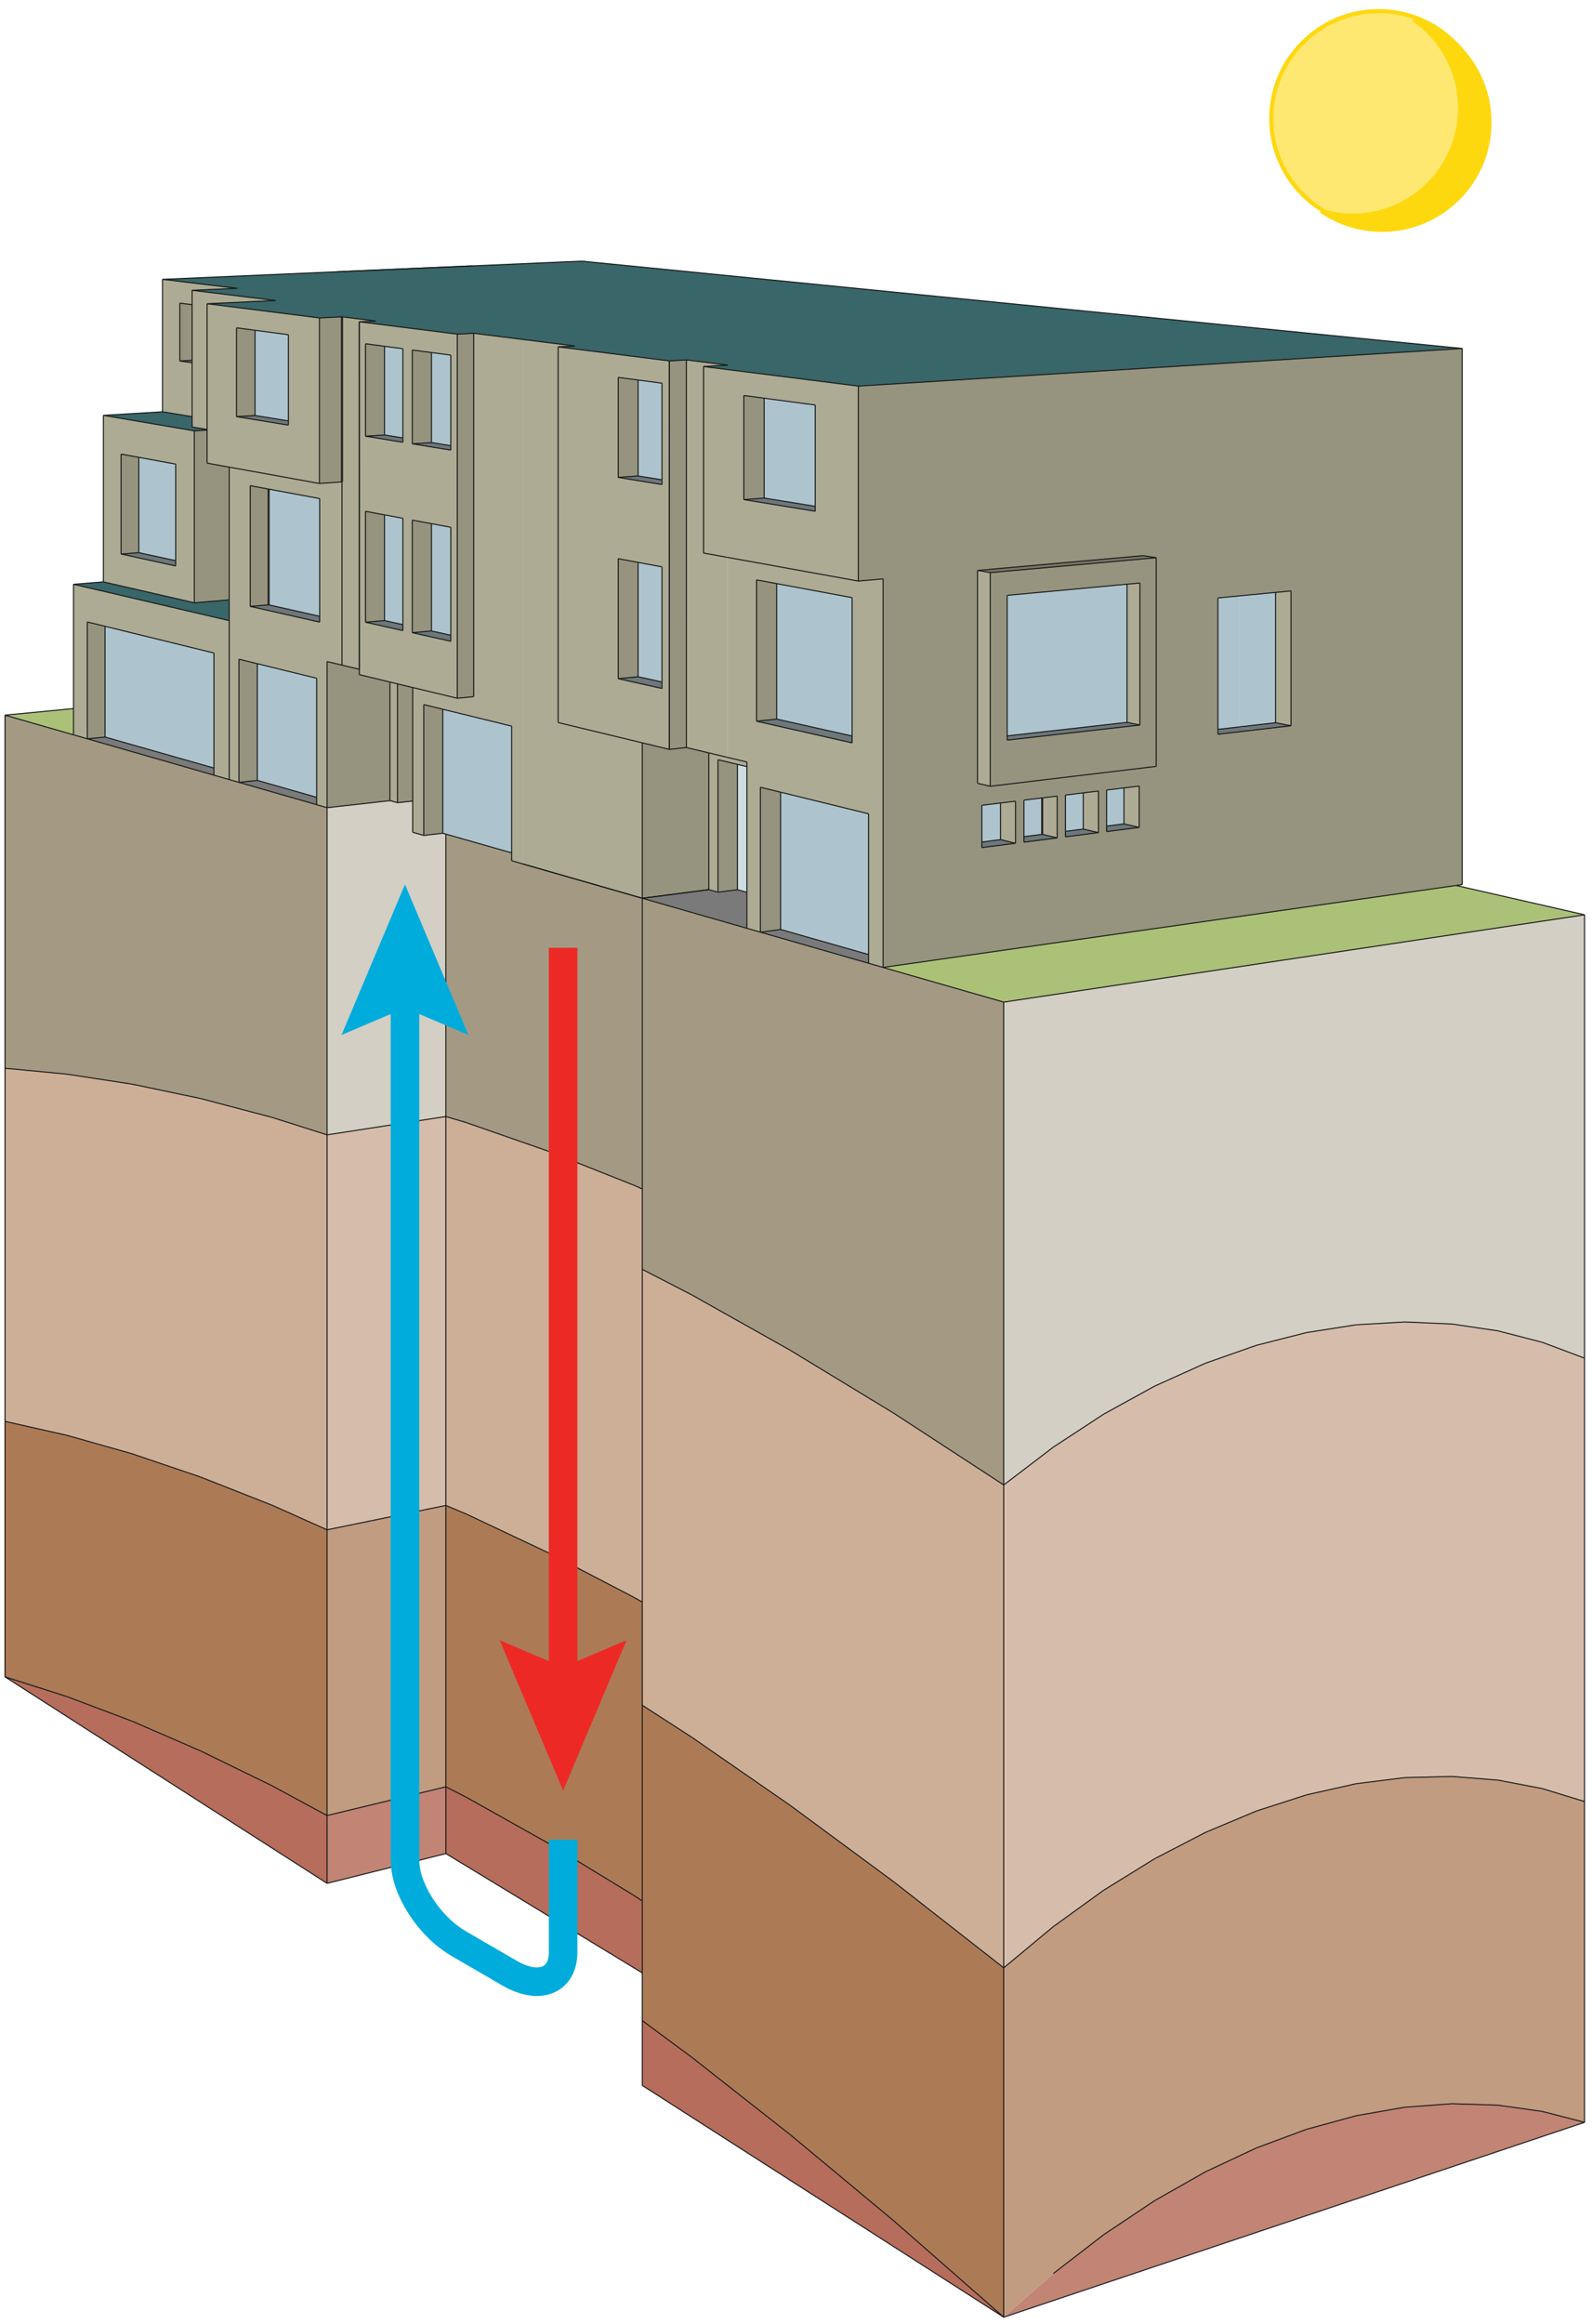 <?xml version="1.0" encoding="utf-8"?>
<!-- Generator: Adobe Illustrator 15.0.0, SVG Export Plug-In . SVG Version: 6.00 Build 0)  -->
<!DOCTYPE svg PUBLIC "-//W3C//DTD SVG 1.1//EN" "http://www.w3.org/Graphics/SVG/1.1/DTD/svg11.dtd">
<svg version="1.1" id="Слой_1" xmlns="http://www.w3.org/2000/svg" xmlns:xlink="http://www.w3.org/1999/xlink" x="0px" y="0px"
	 width="425px" height="620px" viewBox="0 0 425 620" enable-background="new 0 0 425 620" xml:space="preserve">
<symbol  id="vertical" viewBox="-193.736 -282.774 387.473 565.547">
	<polygon fill="#396668" points="163.619,199.628 15.578,190.408 -22.361,195.208 -16.432,195.548 -26.582,196.818 -30.731,196.578 
		-58.002,200.018 -53.922,200.238 -66.521,201.818 -78.721,203.348 -82.731,203.138 -106.731,206.158 -102.801,206.358 
		-110.991,207.388 -116.521,207.108 -144.051,210.588 -127.292,211.378 -147.741,213.878 -136.711,214.378 -154.991,216.568 
		-52.231,221.028 -10.102,216.848 34.988,212.378 68.699,209.038 105.049,205.438 	"/>
	<polygon fill="#6E777B" points="52.078,104.72 81.443,108.034 84.611,107.383 52.078,103.692 	"/>
	<polygon fill="#ADC4CE" points="52.078,104.72 52.078,139.149 81.443,141.882 81.443,108.034 	"/>
	<polygon fill="#E0E1E1" points="-106.731,124.239 -106.731,165.201 -106.728,165.2 -106.728,124.239 	"/>
	<polygon fill="#E0E1E1" points="-106.731,165.201 -106.735,206.162 -106.728,165.2 	"/>
	<polygon fill="#396668" points="-147.739,182.917 -147.739,180.399 -144.056,179.775 -144.056,179.641 -147.193,179.443 
		-169.486,183.248 -154.989,184.119 	"/>
	<polygon fill="#396668" points="-176.812,141.86 -169.486,142.451 -147.193,137.331 -138.645,138.054 -138.645,132.963 	"/>
	<polygon fill="#96947E" points="-138.645,138.054 -147.193,137.331 -147.193,179.443 -144.056,179.641 -144.056,171.542 
		-138.645,170.562 	"/>
	<polygon fill="#ABC178" points="-176.812,111.421 -176.812,104.98 -193.611,109.804 	"/>
	<polygon fill="#ADC4CE" points="-131.751,122.408 -117.195,118.837 -117.195,89.674 -131.751,93.818 	"/>
	<polygon fill="#96947E" points="-114.651,87.133 -114.651,122.929 -110.989,122.054 -106.728,121.036 -106.728,119.72 
		-99.233,117.914 -99.233,88.862 	"/>
	<polygon fill="#A49A83" points="-138.645,94.022 -136.247,93.335 -117.195,87.863 -114.651,87.133 -114.651,6.988 -128.185,11.275 
		-145.78,15.916 -162.513,19.417 -178.442,21.857 -193.611,23.304 -193.611,109.804 -176.812,104.98 -173.425,104.008 
		-142.383,95.096 	"/>
	<polygon fill="#96947E" points="-131.751,122.408 -131.751,93.818 -136.247,93.335 -136.247,123.512 	"/>
	<polygon fill="#7B7A7A" points="-131.751,93.818 -117.195,89.674 -117.195,87.863 -136.247,93.335 	"/>
	<polygon fill="#96947E" points="-173.425,104.008 -173.425,132.635 -169.079,131.569 -169.079,104.443 	"/>
	<polygon fill="#96947E" points="-116.524,207.11 -110.989,207.383 -110.989,166.947 -116.524,166.558 	"/>
	<polygon fill="#D3CFC4" points="-114.651,87.133 -99.233,88.862 -97.381,88.347 -93.656,88.765 -93.656,81.104 -90.947,80.328 
		-86.283,80.875 -85.523,80.658 -85.523,11.481 -114.651,6.988 	"/>
	<polygon fill="#96947E" points="-86.283,80.875 -90.947,80.328 -90.947,112.396 -86.283,111.25 	"/>
	<polygon fill="#96947E" points="-78.722,114.34 -82.731,113.94 -82.731,203.137 -78.722,203.346 	"/>
	<path fill="#96947E" d="M121.652,107.2v33.036l-3.783-0.364l-8.902-0.856l-5.236-0.504v-32.194v-1.195l9.008,1.045L121.652,107.2z
		 M76.445,81.281l7.984,1.021v10.132l-3.727-0.455l-4.258-0.521v-8.835V81.281z M66.367,79.988l8.076,1.036v10.189l-3.705-0.45
		l-4.371-0.534V81.34V79.988z M56.172,78.683l8.168,1.047v10.25l-3.688-0.449l-4.48-0.549v-8.941V78.683z M45.852,77.361
		l8.264,1.059v10.31l-3.666-0.447l-4.598-0.562v-8.994V77.361z M44.811,93.101l3.109-0.714l40.676,4.865v51.116l-3.18,0.511
		l-40.605-3.621V93.101z M163.617,199.63V68.293l-1.5-0.214L21.643,48.001v95.19l-6.066-0.541v47.759L163.617,199.63z"/>
	<polygon fill="#ABC178" points="21.643,48.001 162.117,68.079 193.611,60.896 51.227,39.507 	"/>
	<polygon fill="#96947E" points="-93.656,88.765 -97.381,88.347 -97.381,117.468 -93.656,116.571 	"/>
	<polygon fill="#7B7A7A" points="-142.383,96.846 -142.383,95.096 -173.425,104.008 -169.079,104.443 	"/>
	<polygon fill="#6E777B" points="-147.739,196.129 -150.745,196.574 -147.739,196.734 	"/>
	<polygon fill="#96947E" points="-150.745,196.574 -150.745,210.744 -147.739,210.359 -147.739,196.734 	"/>
	<polygon fill="#ADC4CE" points="-86.283,80.875 -86.283,111.25 -69.4,107.108 -69.4,76.069 -85.523,80.658 	"/>
	<polygon fill="#96947E" points="-26.58,196.821 -26.584,101.875 -30.74,101.42 -30.74,106.396 -30.736,151.488 -30.732,196.583 	
		"/>
	<polygon fill="#96947E" points="-26.584,101.875 -21.07,100.557 -21.07,67.054 -37.383,64.948 -37.383,103.021 -30.74,101.42 	"/>
	<polygon fill="#A49A83" points="-69.4,74.141 -66.518,73.313 -37.383,64.948 -37.383,-6.274 -39.547,-5.313 -60.514,3.013 
		-80.437,9.959 -85.523,11.481 -85.523,80.658 -69.4,76.069 	"/>
	<polygon fill="#7B7A7A" points="-11.738,66.403 -11.738,57.584 -37.383,64.948 -21.07,67.054 -18.82,66.428 -14.055,67.044 	"/>
	<polygon fill="#A49A83" points="-11.738,57.584 -8.418,56.633 18.088,49.022 21.643,48.001 51.227,39.507 51.227,-78.783 
		24.314,-61.233 -1.139,-45.768 -25.229,-32.228 -37.383,-25.962 -37.383,-6.274 -37.383,64.948 	"/>
	<polygon fill="#96947E" points="-8.418,92.141 -3.48,90.93 -3.48,57.303 -8.418,56.633 	"/>
	<polygon fill="#ADC4CE" points="18.088,85.636 18.088,51.163 -3.48,57.303 -3.48,90.93 	"/>
	<polygon fill="#7B7A7A" points="-3.48,57.303 18.088,51.163 18.088,49.022 -8.418,56.633 	"/>
	<polygon fill="#E0E1E1" points="-30.736,151.488 -30.74,106.396 -30.74,106.396 -30.74,151.488 	"/>
	<polygon fill="#96947E" points="-18.82,98.889 -14.055,97.744 -14.055,67.044 -18.82,66.428 	"/>
	<polygon fill="#E0E1E1" points="-30.736,151.488 -30.74,151.488 -30.732,196.583 	"/>
	<polygon fill="#CDDCE1" points="-14.055,67.044 -14.055,97.744 -11.738,97.188 -11.738,66.403 	"/>
	<polygon fill="#C19C80" points="193.611,-156.337 193.611,-234.92 183.215,-232.243 172.369,-230.716 161.115,-230.362 
		149.514,-231.221 137.605,-233.304 125.457,-236.629 113.129,-241.208 100.686,-247.038 88.203,-254.118 75.742,-262.433 
		63.393,-271.956 51.227,-282.655 51.227,-197.071 63.393,-186.967 75.742,-178.051 88.203,-170.353 100.686,-163.886 
		113.129,-158.667 125.457,-154.694 137.605,-151.966 149.514,-150.467 161.115,-150.183 172.369,-151.084 183.215,-153.147 	"/>
	<polygon fill="#D6BDAB" points="193.611,-156.337 183.215,-153.147 172.369,-151.084 161.115,-150.183 149.514,-150.467 
		137.605,-151.966 125.457,-154.694 113.129,-158.667 100.686,-163.886 88.203,-170.353 75.742,-178.051 63.393,-186.967 
		51.227,-197.071 51.227,-78.783 63.393,-69.505 75.742,-61.43 88.203,-54.575 100.686,-48.955 113.129,-44.581 125.457,-41.447 
		137.605,-39.543 149.514,-38.854 161.115,-39.357 172.369,-41.024 183.215,-43.824 193.611,-47.718 	"/>
	<polygon fill="#AC7B56" points="51.227,-197.071 51.227,-282.655 24.314,-259.083 -1.139,-237.925 -25.229,-218.995 
		-37.383,-210.007 -37.383,-198.312 -37.383,-180.692 -37.383,-132.746 -25.229,-140.592 -1.139,-157.258 24.314,-176.028 	"/>
	<polygon fill="#B76D5C" points="-37.383,-180.692 -37.383,-198.312 -85.523,-169.081 -85.523,-152.728 -80.437,-155.327 
		-60.514,-166.5 -39.547,-179.272 	"/>
	<polygon fill="#CDAF98" points="-1.139,-157.258 -25.229,-140.592 -37.383,-132.746 -37.383,-107.473 -37.383,-25.962 
		-25.229,-32.228 -1.139,-45.768 24.314,-61.233 51.227,-78.783 51.227,-197.071 24.314,-176.028 	"/>
	<polygon fill="#C28475" points="193.611,-234.92 51.227,-282.655 63.393,-271.956 75.742,-262.433 88.203,-254.118 
		100.686,-247.038 113.129,-241.208 125.457,-236.629 137.605,-233.304 149.514,-231.221 161.115,-230.362 172.369,-230.716 
		183.215,-232.243 	"/>
	<polygon fill="#AC7B56" points="-193.611,-125.78 -193.611,-63.196 -178.442,-66.612 -162.513,-71.119 -145.78,-76.795 
		-128.185,-83.72 -114.651,-89.762 -114.651,-159.767 -128.185,-152.45 -145.78,-143.874 -162.513,-136.624 -178.442,-130.621 	"/>
	<polygon fill="#CDAF98" points="-162.513,-71.119 -178.442,-66.612 -193.611,-63.196 -193.611,23.304 -178.442,21.857 
		-162.513,19.417 -145.78,15.916 -128.185,11.275 -114.651,6.988 -114.651,-89.762 -128.185,-83.72 -145.78,-76.795 	"/>
	<polygon fill="#D3CFC4" points="51.227,39.507 193.611,60.896 193.611,-47.718 183.215,-43.824 172.369,-41.024 161.115,-39.357 
		149.514,-38.854 137.605,-39.543 125.457,-41.447 113.129,-44.581 100.686,-48.955 88.203,-54.575 75.742,-61.43 63.393,-69.505 
		51.227,-78.783 	"/>
	<polygon fill="#B76D5C" points="-114.651,-176.374 -193.611,-125.78 -178.442,-130.621 -162.513,-136.624 -145.78,-143.874 
		-128.185,-152.45 -114.651,-159.767 	"/>
	<polygon fill="#B76D5C" points="51.227,-282.655 -37.383,-225.879 -37.383,-210.007 -25.229,-218.995 -1.139,-237.925 
		24.314,-259.083 	"/>
	<polygon fill="#AC7B56" points="-37.383,-132.746 -37.383,-180.692 -39.547,-179.272 -60.514,-166.5 -80.437,-155.327 
		-85.523,-152.728 -85.523,-83.793 -80.437,-85.941 -60.514,-95.34 -39.547,-106.246 -37.383,-107.473 	"/>
	<polygon fill="#CDAF98" points="-37.383,-25.962 -37.383,-107.473 -39.547,-106.246 -60.514,-95.34 -80.437,-85.941 
		-85.523,-83.793 -85.523,11.481 -80.437,9.959 -60.514,3.013 -39.547,-5.313 -37.383,-6.274 	"/>
	<polygon fill="#C19C80" points="-114.651,-159.767 -114.651,-89.762 -85.523,-83.793 -85.523,-152.728 	"/>
	<polygon fill="#D6BDAB" points="-114.651,-89.762 -114.651,6.988 -85.523,11.481 -85.523,-83.793 	"/>
	<polygon fill="#C28475" points="-114.651,-176.374 -114.651,-159.767 -85.523,-152.728 -85.523,-169.081 	"/>
	<polygon fill="#ADC4CE" points="-142.383,125.018 -142.383,96.846 -169.079,104.443 -169.079,131.569 	"/>
	<polygon fill="#96947E" points="-93.753,130.005 -93.753,157.591 -89.065,156.713 -89.065,130.431 	"/>
	<polygon fill="#ADC4CE" points="-89.065,130.431 -89.065,156.713 -84.323,155.825 -84.323,129.381 	"/>
	<polygon fill="#6E777B" points="-89.065,130.431 -84.323,129.381 -84.323,127.9 -93.753,130.005 	"/>
	<polygon fill="#96947E" points="-105.225,132.566 -105.225,159.74 -100.577,158.869 -100.577,132.979 	"/>
	<polygon fill="#ADC4CE" points="-100.577,132.979 -100.577,158.869 -96.074,158.026 -96.074,131.981 	"/>
	<polygon fill="#6E777B" points="-100.577,132.979 -96.074,131.981 -96.074,130.524 -105.225,132.566 	"/>
	<polygon fill="#96947E" points="-105.225,178.138 -105.225,200.783 -100.577,200.166 -100.577,178.438 	"/>
	<polygon fill="#ADC4CE" points="-100.577,178.438 -100.577,200.166 -96.074,199.566 -96.074,177.713 	"/>
	<polygon fill="#6E777B" points="-100.577,178.438 -96.074,177.713 -96.074,176.649 -105.225,178.138 	"/>
	<polygon fill="#96947E" points="-93.753,176.268 -93.753,199.258 -89.065,198.634 -89.065,176.58 	"/>
	<polygon fill="#ADC4CE" points="-89.065,176.58 -89.065,198.634 -84.323,198.004 -84.323,175.813 	"/>
	<polygon fill="#6E777B" points="-89.065,176.58 -84.323,175.813 -84.323,174.733 -93.753,176.268 	"/>
	<polygon fill="#7A7565" points="85.416,148.878 88.596,148.368 47.92,144.721 44.811,145.258 	"/>
	<path fill="#96947E" d="M52.078,103.692l32.533,3.691v34.792l-3.168-0.293l-29.365-2.733V104.72V103.692z M88.596,148.368V97.251
		L47.92,92.387v52.334L88.596,148.368z"/>
	<polygon fill="#6E777B" points="5.025,159.746 -12.479,162.604 -7.5,162.986 5.025,160.958 	"/>
	<polygon fill="#ADC4CE" points="5.025,160.958 -7.5,162.986 -7.5,187.446 5.025,185.777 	"/>
	<polygon fill="#96947E" points="-7.5,187.446 -7.5,162.986 -12.479,162.604 -12.479,188.109 	"/>
	<polygon fill="#96947E" points="-9.367,142.94 -4.434,142.023 -4.434,108.842 -9.367,108.315 	"/>
	<polygon fill="#ADC4CE" points="14.059,138.586 14.059,104.689 -4.434,108.842 -4.434,142.023 	"/>
	<polygon fill="#6E777B" points="14.059,103.005 -9.367,108.315 -4.434,108.842 14.059,104.689 	"/>
	<polygon fill="#ADC4CE" points="50.449,88.283 50.449,79.313 45.852,78.728 45.852,87.722 	"/>
	<polygon fill="#6E777B" points="45.852,78.728 50.449,79.313 54.115,78.42 45.852,77.361 	"/>
	<polygon fill="#6E777B" points="64.34,79.729 56.172,78.683 56.172,80.041 60.652,80.613 	"/>
	<polygon fill="#ADC4CE" points="56.172,80.041 56.172,88.981 60.652,89.53 60.652,80.613 	"/>
	<polygon fill="#ADC4CE" points="66.367,81.34 66.367,90.229 70.738,90.763 70.738,81.896 	"/>
	<polygon fill="#6E777B" points="74.443,81.024 66.367,79.988 66.367,81.34 70.738,81.896 	"/>
	<polygon fill="#ADC4CE" points="76.445,82.624 76.445,91.458 80.703,91.979 80.703,83.164 	"/>
	<polygon fill="#6E777B" points="84.43,82.302 76.445,81.281 76.445,82.624 80.703,83.164 	"/>
	<g>
		<polygon fill="#ADAB93" points="84.611,142.175 84.611,107.383 81.443,108.034 81.443,141.882 		"/>
		<polygon fill="#ADAB93" points="-106.731,165.201 -106.731,124.239 -106.728,121.036 -110.989,122.054 -110.989,166.947 
			-110.989,207.383 -102.802,206.358 -106.735,206.162 		"/>
		<path fill="#ADAB93" d="M-93.753,199.258v-22.99l9.43-1.535v1.081v22.19l-4.742,0.63L-93.753,199.258z M-96.074,199.566
			l-4.503,0.599l-4.648,0.617v-22.645l9.151-1.489v1.064V199.566z M-100.577,158.869l-4.648,0.871v-27.174l9.151-2.042v1.457v26.044
			L-100.577,158.869z M-89.065,156.713l-4.688,0.878v-27.586l9.43-2.105v1.481v26.444L-89.065,156.713z M-106.728,165.2
			l-0.007,40.962l24.004-3.025V113.94l-10.925,2.63l-3.725,0.897l-1.852,0.446l-7.495,1.806v1.316v3.203V165.2z"/>
		<polygon fill="#ADAB93" points="-127.291,211.374 -144.056,210.59 -144.056,179.775 -147.739,180.399 -147.739,182.917 
			-147.739,196.129 -147.739,196.734 -147.739,210.359 -147.739,213.877 		"/>
		<path fill="#ADAB93" d="M-165.139,173.753v-24.479l13.372-2.921v1.294v23.654l-9.053,1.661L-165.139,173.753z M-147.193,137.331
			l-22.292,5.121v40.797l22.292-3.805V137.331z"/>
		<polygon fill="#ADAB93" points="-176.812,141.86 -138.645,132.963 -138.645,94.022 -142.383,95.096 -142.383,96.846 
			-142.383,125.018 -169.079,131.569 -173.425,132.635 -173.425,104.008 -176.812,104.98 -176.812,111.421 		"/>
		<path fill="#ADAB93" d="M-133.489,166.02v-29.571l17.021-3.858v1.432v28.832l-12.512,2.328L-133.489,166.02z M-138.645,94.022
			v38.941v5.091v32.508l22.121-4.004l5.535,0.39v-44.894l-3.662,0.875V87.133l-2.544,0.73v1.811v29.163l-14.556,3.571l-4.496,1.104
			V93.335L-138.645,94.022z"/>
		<polygon fill="#ADAB93" points="-154.989,184.119 -154.989,216.566 -136.709,214.373 -147.739,213.877 -147.739,210.359 
			-150.745,210.744 -150.745,196.574 -147.739,196.129 -147.739,182.917 		"/>
		<path fill="#ADAB93" d="M-136.848,182.93l12.705-2.076v1.033v21.112l-8.165,1.088l-4.54,0.604V182.93z M-116.524,207.11v-40.553
			l-22.121,4.004l-5.411,0.98v8.099v0.134v30.814L-116.524,207.11z"/>
		<polygon fill="#ADAB93" points="-93.656,81.104 -93.656,88.765 -93.656,116.571 -82.731,113.94 -78.722,114.34 -78.722,203.346 
			-66.518,201.818 -66.518,73.313 -69.4,74.141 -69.4,76.069 -69.4,107.108 -86.283,111.25 -90.947,112.396 -90.947,80.328 		"/>
		<polygon fill="#ADAB93" points="-66.518,73.313 -66.518,201.818 -53.92,200.241 -58.002,200.021 -58.002,107.986 -37.383,103.021 
			-37.383,64.948 		"/>
		<path fill="#ADAB93" d="M5.025,159.746v1.212v24.82L-7.5,187.446l-4.979,0.663v-25.504L5.025,159.746z M15.576,190.409V142.65
			l-32.008,5.792l-5.928,1.074v45.688L15.576,190.409z"/>
		<polygon fill="#ADAB93" points="-97.381,117.468 -97.381,88.347 -99.233,88.862 -99.233,117.914 		"/>
		<polygon fill="#ADAB93" points="-16.432,195.55 -22.359,195.205 -22.359,149.517 -16.432,148.443 -16.432,99.446 -21.07,100.557 
			-26.584,101.875 -26.58,196.821 		"/>
		<path fill="#ADAB93" d="M-9.367,142.94v-34.625l23.426-5.31v1.684v33.897l-18.492,3.438L-9.367,142.94z M-16.432,148.443
			l32.008-5.792l6.066,0.541v-95.19l-3.555,1.021v2.14v34.474L-3.48,90.93l-4.938,1.211V56.633l-3.32,0.952v8.818v30.785v1.138
			l-4.693,1.121V148.443z"/>
		<polygon fill="#ADAB93" points="-16.432,99.446 -11.738,98.325 -11.738,97.188 -14.055,97.744 -18.82,98.889 -18.82,66.428 
			-21.07,67.054 -21.07,100.557 		"/>
		<path fill="#ADAB93" d="M-43.277,192.548v-24.502l10.725-1.748v1.153v23.672l-5.861,0.779L-43.277,192.548z M-43.277,118.733
			l10.725-2.395v1.582v28.209l-5.861,1.097l-4.863,0.911V118.733z M-37.383,103.021l-20.619,4.966v92.035l27.27-3.438l-0.008-45.094
			v-45.093v-4.975L-37.383,103.021z"/>
		<polygon fill="#ADAB93" points="44.811,145.258 47.92,144.721 47.92,92.387 44.811,93.101 		"/>
		<polygon fill="#ADAB93" points="54.115,88.73 54.115,78.42 50.449,79.313 50.449,88.283 		"/>
		<polygon fill="#ADAB93" points="64.34,89.979 64.34,79.729 60.652,80.613 60.652,89.53 		"/>
		<polygon fill="#ADAB93" points="74.443,91.213 74.443,81.024 70.738,81.896 70.738,90.763 		"/>
		<polygon fill="#ADAB93" points="84.43,92.434 84.43,82.302 80.703,83.164 80.703,91.979 		"/>
		<polygon fill="#ADAB93" points="121.652,140.236 121.652,107.2 117.869,107.949 117.869,139.872 		"/>
	</g>
	<polygon fill="#ADC4CE" points="117.869,139.872 117.869,107.949 108.967,106.922 108.967,139.016 	"/>
	<polygon fill="#ADC4CE" points="108.967,139.016 108.967,106.922 103.73,106.317 103.73,138.511 	"/>
	<polygon fill="#6E777B" points="108.967,106.922 117.869,107.949 121.652,107.2 112.738,106.167 	"/>
	<polygon fill="#6E777B" points="103.73,106.317 108.967,106.922 112.738,106.167 103.73,105.122 	"/>
	<polygon fill="#96947E" points="-136.848,204.691 -132.308,204.087 -132.308,183.208 -136.848,182.93 	"/>
	<polygon fill="#ADC4CE" points="-132.308,183.208 -132.308,204.087 -124.143,202.999 -124.143,181.887 	"/>
	<polygon fill="#6E777B" points="-132.308,183.208 -124.143,181.887 -124.143,180.854 -136.848,182.93 	"/>
	<polygon fill="#96947E" points="-133.489,136.449 -133.489,166.02 -128.98,165.183 -128.98,136.833 	"/>
	<polygon fill="#ADC4CE" points="-116.468,162.854 -116.468,134.022 -128.98,136.833 -128.98,165.183 	"/>
	<polygon fill="#6E777B" points="-116.468,132.59 -133.489,136.449 -128.98,136.833 -116.468,134.022 	"/>
	<polygon fill="#96947E" points="-165.139,173.753 -160.82,172.962 -160.82,149.609 -165.139,149.274 	"/>
	<polygon fill="#ADC4CE" points="-151.768,171.301 -151.768,147.647 -160.82,149.609 -160.82,172.962 	"/>
	<polygon fill="#6E777B" points="-151.768,146.353 -165.139,149.274 -160.82,149.609 -151.768,147.647 	"/>
	<polygon fill="#ADC4CE" points="-38.414,147.225 -32.553,146.128 -32.553,117.919 -38.414,119.215 	"/>
	<polygon fill="#6E777B" points="-38.414,119.215 -32.553,117.919 -32.553,116.338 -43.277,118.733 	"/>
	<polygon fill="#96947E" points="-43.277,118.733 -43.277,148.136 -38.414,147.225 -38.414,119.215 	"/>
	<polygon fill="#6E777B" points="-32.553,167.451 -32.553,166.298 -43.277,168.045 -38.414,168.397 	"/>
	<polygon fill="#96947E" points="-38.414,168.397 -43.277,168.045 -43.277,192.548 -38.414,191.902 	"/>
	<polygon fill="#ADC4CE" points="-38.414,168.397 -38.414,191.902 -32.553,191.123 -32.553,167.451 	"/>
	
		<line fill="none" stroke="#151717" stroke-width="0.25" stroke-miterlimit="10" x1="-106.731" y1="165.201" x2="-106.731" y2="124.239"/>
	
		<line fill="none" stroke="#151717" stroke-width="0.25" stroke-miterlimit="10" x1="-106.728" y1="121.036" x2="-110.989" y2="122.054"/>
	
		<line fill="none" stroke="#151717" stroke-width="0.25" stroke-miterlimit="10" x1="-78.722" y1="114.34" x2="-82.731" y2="113.94"/>
	
		<line fill="#F6D582" stroke="#151717" stroke-width="0.25" stroke-miterlimit="10" x1="-82.731" y1="113.94" x2="-82.731" y2="203.137"/>
	
		<line fill="none" stroke="#151717" stroke-width="0.25" stroke-miterlimit="10" x1="-78.722" y1="114.34" x2="-78.722" y2="203.346"/>
	
		<line fill="none" stroke="#151717" stroke-width="0.25" stroke-miterlimit="10" x1="-106.731" y1="165.201" x2="-106.728" y2="165.2"/>
	
		<line fill="none" stroke="#151717" stroke-width="0.25" stroke-miterlimit="10" x1="-78.722" y1="203.346" x2="-66.518" y2="201.818"/>
	
		<line fill="none" stroke="#151717" stroke-width="0.25" stroke-miterlimit="10" x1="-82.731" y1="203.137" x2="-78.722" y2="203.346"/>
	
		<line fill="none" stroke="#151717" stroke-width="0.25" stroke-miterlimit="10" x1="-106.735" y1="206.162" x2="-82.731" y2="203.137"/>
	
		<line fill="none" stroke="#151717" stroke-width="0.25" stroke-miterlimit="10" x1="-106.735" y1="206.162" x2="-102.802" y2="206.358"/>
	
		<line fill="none" stroke="#151717" stroke-width="0.25" stroke-miterlimit="10" x1="-110.989" y1="207.383" x2="-102.802" y2="206.358"/>
	
		<line fill="none" stroke="#151717" stroke-width="0.25" stroke-miterlimit="10" x1="-106.735" y1="206.162" x2="-106.731" y2="165.201"/>
	
		<line fill="none" stroke="#151717" stroke-width="0.25" stroke-miterlimit="10" x1="-106.728" y1="165.2" x2="-106.735" y2="206.162"/>
	
		<line fill="none" stroke="#151717" stroke-width="0.25" stroke-miterlimit="10" x1="-90.947" y1="112.396" x2="-90.947" y2="80.328"/>
	
		<line fill="none" stroke="#151717" stroke-width="0.25" stroke-miterlimit="10" x1="-93.656" y1="81.104" x2="-90.947" y2="80.328"/>
	
		<line fill="#F6D582" stroke="#151717" stroke-width="0.25" stroke-miterlimit="10" x1="-93.753" y1="130.005" x2="-93.753" y2="157.591"/>
	
		<line fill="none" stroke="#151717" stroke-width="0.25" stroke-miterlimit="10" x1="-84.323" y1="127.9" x2="-93.753" y2="130.005"/>
	
		<line fill="none" stroke="#151717" stroke-width="0.25" stroke-miterlimit="10" x1="-105.225" y1="132.566" x2="-105.225" y2="159.74"/>
	
		<line fill="none" stroke="#151717" stroke-width="0.25" stroke-miterlimit="10" x1="-96.074" y1="130.524" x2="-105.225" y2="132.566"/>
	
		<line fill="none" stroke="#151717" stroke-width="0.25" stroke-miterlimit="10" x1="-105.225" y1="178.138" x2="-105.225" y2="200.783"/>
	
		<line fill="none" stroke="#151717" stroke-width="0.25" stroke-miterlimit="10" x1="-96.074" y1="176.649" x2="-105.225" y2="178.138"/>
	
		<line fill="none" stroke="#151717" stroke-width="0.25" stroke-miterlimit="10" x1="-93.753" y1="176.268" x2="-93.753" y2="199.258"/>
	
		<line fill="none" stroke="#151717" stroke-width="0.25" stroke-miterlimit="10" x1="-84.323" y1="174.733" x2="-93.753" y2="176.268"/>
	
		<line fill="none" stroke="#151717" stroke-width="0.25" stroke-miterlimit="10" x1="68.701" y1="209.038" x2="34.988" y2="212.38"/>
	<line fill="none" stroke="#151717" stroke-width="0.25" stroke-miterlimit="10" x1="-69.4" y1="74.141" x2="-66.518" y2="73.313"/>
	
		<line fill="none" stroke="#151717" stroke-width="0.25" stroke-miterlimit="10" x1="-106.728" y1="124.239" x2="-106.731" y2="124.239"/>
	
		<line fill="none" stroke="#151717" stroke-width="0.25" stroke-miterlimit="10" x1="-106.728" y1="124.239" x2="-106.728" y2="165.2"/>
	
		<line fill="none" stroke="#151717" stroke-width="0.25" stroke-miterlimit="10" x1="-86.283" y1="111.25" x2="-86.283" y2="80.875"/>
	
		<line fill="none" stroke="#151717" stroke-width="0.25" stroke-miterlimit="10" x1="-90.947" y1="80.328" x2="-86.283" y2="80.875"/>
	
		<line fill="none" stroke="#151717" stroke-width="0.25" stroke-miterlimit="10" x1="-89.065" y1="130.431" x2="-89.065" y2="156.713"/>
	
		<line fill="none" stroke="#151717" stroke-width="0.25" stroke-miterlimit="10" x1="-84.323" y1="129.381" x2="-89.065" y2="130.431"/>
	
		<line fill="none" stroke="#151717" stroke-width="0.25" stroke-miterlimit="10" x1="-93.753" y1="130.005" x2="-89.065" y2="130.431"/>
	
		<line fill="none" stroke="#151717" stroke-width="0.25" stroke-miterlimit="10" x1="-100.577" y1="132.979" x2="-100.577" y2="158.869"/>
	
		<line fill="none" stroke="#151717" stroke-width="0.25" stroke-miterlimit="10" x1="-96.074" y1="131.981" x2="-100.577" y2="132.979"/>
	
		<line fill="none" stroke="#151717" stroke-width="0.25" stroke-miterlimit="10" x1="-105.225" y1="132.566" x2="-100.577" y2="132.979"/>
	
		<line fill="#ADC4CE" stroke="#151717" stroke-width="0.25" stroke-miterlimit="10" x1="-89.065" y1="176.58" x2="-89.065" y2="198.634"/>
	
		<line fill="none" stroke="#151717" stroke-width="0.25" stroke-miterlimit="10" x1="-84.323" y1="175.813" x2="-89.065" y2="176.58"/>
	
		<line fill="none" stroke="#151717" stroke-width="0.25" stroke-miterlimit="10" x1="-93.753" y1="176.268" x2="-89.065" y2="176.58"/>
	
		<line fill="none" stroke="#151717" stroke-width="0.25" stroke-miterlimit="10" x1="-100.577" y1="178.438" x2="-100.577" y2="200.166"/>
	
		<line fill="none" stroke="#151717" stroke-width="0.25" stroke-miterlimit="10" x1="-96.074" y1="177.713" x2="-100.577" y2="178.438"/>
	
		<line fill="none" stroke="#151717" stroke-width="0.25" stroke-miterlimit="10" x1="-105.225" y1="178.138" x2="-100.577" y2="178.438"/>
	
		<line fill="none" stroke="#151717" stroke-width="0.25" stroke-miterlimit="10" x1="85.416" y1="148.878" x2="88.596" y2="148.368"/>
	
		<line fill="none" stroke="#151717" stroke-width="0.25" stroke-miterlimit="10" x1="88.596" y1="97.251" x2="88.596" y2="148.368"/>
	<line fill="none" stroke="#151717" stroke-width="0.25" stroke-miterlimit="10" x1="44.811" y1="93.101" x2="47.92" y2="92.387"/>
	<line fill="none" stroke="#151717" stroke-width="0.25" stroke-miterlimit="10" x1="47.92" y1="92.387" x2="47.92" y2="144.721"/>
	
		<line fill="none" stroke="#151717" stroke-width="0.25" stroke-miterlimit="10" x1="44.811" y1="145.258" x2="47.92" y2="144.721"/>
	
		<line fill="none" stroke="#151717" stroke-width="0.25" stroke-miterlimit="10" x1="88.596" y1="148.368" x2="47.92" y2="144.721"/>
	
		<line fill="none" stroke="#151717" stroke-width="0.25" stroke-miterlimit="10" x1="-22.359" y1="149.517" x2="-22.359" y2="195.205"/>
	
		<line fill="none" stroke="#151717" stroke-width="0.25" stroke-miterlimit="10" x1="21.643" y1="48.001" x2="21.643" y2="143.191"/>
	
		<line fill="none" stroke="#151717" stroke-width="0.25" stroke-miterlimit="10" x1="-16.432" y1="99.446" x2="-11.738" y2="98.325"/>
	
		<line fill="none" stroke="#151717" stroke-width="0.25" stroke-miterlimit="10" x1="21.643" y1="143.191" x2="15.576" y2="142.65"/>
	
		<line fill="none" stroke="#151717" stroke-width="0.25" stroke-miterlimit="10" x1="44.811" y1="145.258" x2="85.416" y2="148.878"/>
	
		<line fill="none" stroke="#151717" stroke-width="0.25" stroke-miterlimit="10" x1="163.617" y1="68.293" x2="163.617" y2="199.63"/>
	
		<line fill="none" stroke="#151717" stroke-width="0.25" stroke-miterlimit="10" x1="163.617" y1="199.63" x2="15.576" y2="190.409"/>
	
		<line fill="none" stroke="#151717" stroke-width="0.25" stroke-miterlimit="10" x1="15.576" y1="142.65" x2="15.576" y2="190.409"/>
	
		<line fill="none" stroke="#151717" stroke-width="0.25" stroke-miterlimit="10" x1="105.053" y1="205.435" x2="163.617" y2="199.63"/>
	
		<line fill="none" stroke="#151717" stroke-width="0.25" stroke-miterlimit="10" x1="15.576" y1="190.409" x2="-22.359" y2="195.205"/>
	
		<line fill="none" stroke="#151717" stroke-width="0.25" stroke-miterlimit="10" x1="-11.738" y1="57.584" x2="-8.418" y2="56.633"/>
	
		<line fill="none" stroke="#151717" stroke-width="0.25" stroke-miterlimit="10" x1="5.025" y1="159.746" x2="-12.479" y2="162.604"/>
	
		<line fill="none" stroke="#151717" stroke-width="0.25" stroke-miterlimit="10" x1="-12.479" y1="162.604" x2="-12.479" y2="188.109"/>
	<line fill="none" stroke="#151717" stroke-width="0.25" stroke-miterlimit="10" x1="-8.418" y1="92.141" x2="-8.418" y2="56.633"/>
	
		<line fill="none" stroke="#151717" stroke-width="0.25" stroke-miterlimit="10" x1="-9.367" y1="142.94" x2="-9.367" y2="108.315"/>
	
		<line fill="none" stroke="#151717" stroke-width="0.25" stroke-miterlimit="10" x1="-9.367" y1="108.315" x2="14.059" y2="103.005"/>
	<line fill="none" stroke="#151717" stroke-width="0.25" stroke-miterlimit="10" x1="45.852" y1="77.361" x2="54.115" y2="78.42"/>
	<line fill="none" stroke="#151717" stroke-width="0.25" stroke-miterlimit="10" x1="54.115" y1="78.42" x2="54.115" y2="88.73"/>
	<line fill="none" stroke="#151717" stroke-width="0.25" stroke-miterlimit="10" x1="56.172" y1="78.683" x2="64.34" y2="79.729"/>
	<line fill="none" stroke="#151717" stroke-width="0.25" stroke-miterlimit="10" x1="64.34" y1="79.729" x2="64.34" y2="89.979"/>
	<line fill="none" stroke="#151717" stroke-width="0.25" stroke-miterlimit="10" x1="66.367" y1="79.988" x2="74.443" y2="81.024"/>
	<line fill="none" stroke="#151717" stroke-width="0.25" stroke-miterlimit="10" x1="74.443" y1="81.024" x2="74.443" y2="91.213"/>
	<line fill="none" stroke="#151717" stroke-width="0.25" stroke-miterlimit="10" x1="76.445" y1="81.281" x2="84.43" y2="82.302"/>
	<line fill="none" stroke="#151717" stroke-width="0.25" stroke-miterlimit="10" x1="84.43" y1="82.302" x2="84.43" y2="92.434"/>
	<line fill="none" stroke="#151717" stroke-width="0.25" stroke-miterlimit="10" x1="47.92" y1="92.387" x2="88.596" y2="97.251"/>
	
		<line fill="none" stroke="#151717" stroke-width="0.25" stroke-miterlimit="10" x1="84.611" y1="107.383" x2="52.078" y2="103.692"/>
	
		<line fill="none" stroke="#151717" stroke-width="0.25" stroke-miterlimit="10" x1="84.611" y1="142.175" x2="84.611" y2="107.383"/>
	
		<line fill="none" stroke="#151717" stroke-width="0.25" stroke-miterlimit="10" x1="121.652" y1="107.2" x2="121.652" y2="140.236"/>
	
		<line fill="none" stroke="#151717" stroke-width="0.25" stroke-miterlimit="10" x1="121.652" y1="107.2" x2="112.738" y2="106.167"/>
	
		<line fill="none" stroke="#151717" stroke-width="0.25" stroke-miterlimit="10" x1="112.738" y1="106.167" x2="103.73" y2="105.122"/>
	<line fill="none" stroke="#151717" stroke-width="0.25" stroke-miterlimit="10" x1="18.088" y1="49.022" x2="21.643" y2="48.001"/>
	<line fill="none" stroke="#151717" stroke-width="0.25" stroke-miterlimit="10" x1="-3.48" y1="90.93" x2="-3.48" y2="57.303"/>
	<line fill="none" stroke="#151717" stroke-width="0.25" stroke-miterlimit="10" x1="-3.48" y1="57.303" x2="18.088" y2="51.163"/>
	<line fill="none" stroke="#151717" stroke-width="0.25" stroke-miterlimit="10" x1="-8.418" y1="56.633" x2="-3.48" y2="57.303"/>
	
		<line fill="none" stroke="#151717" stroke-width="0.25" stroke-miterlimit="10" x1="-4.434" y1="142.023" x2="-4.434" y2="108.842"/>
	
		<line fill="none" stroke="#151717" stroke-width="0.25" stroke-miterlimit="10" x1="-4.434" y1="108.842" x2="14.059" y2="104.689"/>
	
		<line fill="none" stroke="#151717" stroke-width="0.25" stroke-miterlimit="10" x1="-9.367" y1="108.315" x2="-4.434" y2="108.842"/>
	<line fill="none" stroke="#151717" stroke-width="0.25" stroke-miterlimit="10" x1="5.025" y1="160.958" x2="-7.5" y2="162.986"/>
	<line fill="none" stroke="#151717" stroke-width="0.25" stroke-miterlimit="10" x1="-7.5" y1="162.986" x2="-7.5" y2="187.446"/>
	
		<line fill="none" stroke="#151717" stroke-width="0.25" stroke-miterlimit="10" x1="-12.479" y1="162.604" x2="-7.5" y2="162.986"/>
	<polyline fill="none" stroke="#151717" stroke-width="0.25" stroke-miterlimit="10" points="84.611,107.383 81.443,108.034 
		81.443,141.882 84.611,142.175 	"/>
	
		<line fill="none" stroke="#151717" stroke-width="0.25" stroke-miterlimit="10" x1="117.869" y1="107.949" x2="108.967" y2="106.922"/>
	<line fill="#222020" x1="117.869" y1="107.949" x2="117.869" y2="139.872"/>
	<polyline fill="none" stroke="#151717" stroke-width="0.25" stroke-miterlimit="10" points="121.652,107.2 117.869,107.949 
		117.869,139.872 108.967,139.016 	"/>
	
		<line fill="none" stroke="#151717" stroke-width="0.25" stroke-miterlimit="10" x1="108.967" y1="106.922" x2="103.73" y2="106.317"/>
	<line fill="none" stroke="#151717" stroke-width="0.25" stroke-miterlimit="10" x1="45.852" y1="78.728" x2="50.449" y2="79.313"/>
	<line fill="none" stroke="#151717" stroke-width="0.25" stroke-miterlimit="10" x1="50.449" y1="79.313" x2="50.449" y2="88.283"/>
	<line fill="none" stroke="#151717" stroke-width="0.25" stroke-miterlimit="10" x1="54.115" y1="78.42" x2="50.449" y2="79.313"/>
	
		<line fill="#222020" stroke="#222020" stroke-width="0.5" stroke-miterlimit="10" x1="60.652" y1="80.613" x2="60.652" y2="89.53"/>
	<line fill="none" stroke="#151717" stroke-width="0.25" stroke-miterlimit="10" x1="56.172" y1="80.041" x2="60.652" y2="80.613"/>
	<line fill="none" stroke="#151717" stroke-width="0.25" stroke-miterlimit="10" x1="64.34" y1="79.729" x2="60.652" y2="80.613"/>
	<line fill="none" stroke="#151717" stroke-width="0.25" stroke-miterlimit="10" x1="70.738" y1="81.896" x2="70.738" y2="90.763"/>
	<line fill="none" stroke="#151717" stroke-width="0.25" stroke-miterlimit="10" x1="66.367" y1="81.34" x2="70.738" y2="81.896"/>
	<line fill="none" stroke="#151717" stroke-width="0.25" stroke-miterlimit="10" x1="74.443" y1="81.024" x2="70.738" y2="81.896"/>
	<line fill="none" stroke="#151717" stroke-width="0.25" stroke-miterlimit="10" x1="80.703" y1="83.164" x2="80.703" y2="91.979"/>
	<line fill="none" stroke="#151717" stroke-width="0.25" stroke-miterlimit="10" x1="76.445" y1="82.624" x2="80.703" y2="83.164"/>
	<line fill="none" stroke="#151717" stroke-width="0.25" stroke-miterlimit="10" x1="84.43" y1="82.302" x2="80.703" y2="83.164"/>
	
		<line fill="none" stroke="#151717" stroke-width="0.25" stroke-miterlimit="10" x1="-114.651" y1="87.133" x2="-117.195" y2="87.863"/>
	
		<line fill="none" stroke="#151717" stroke-width="0.25" stroke-miterlimit="10" x1="-136.247" y1="123.512" x2="-136.247" y2="93.335"/>
	
		<line fill="none" stroke="#151717" stroke-width="0.25" stroke-miterlimit="10" x1="-97.381" y1="117.468" x2="-97.381" y2="88.347"/>
	
		<line fill="none" stroke="#151717" stroke-width="0.25" stroke-miterlimit="10" x1="-99.233" y1="88.862" x2="-99.233" y2="117.914"/>
	
		<line fill="none" stroke="#151717" stroke-width="0.25" stroke-miterlimit="10" x1="-99.233" y1="88.862" x2="-97.381" y2="88.347"/>
	
		<line fill="none" stroke="#151717" stroke-width="0.25" stroke-miterlimit="10" x1="-136.848" y1="182.93" x2="-124.143" y2="180.854"/>
	
		<line fill="none" stroke="#151717" stroke-width="0.25" stroke-miterlimit="10" x1="-136.848" y1="182.93" x2="-136.848" y2="204.691"/>
	
		<line fill="none" stroke="#151717" stroke-width="0.25" stroke-miterlimit="10" x1="-110.989" y1="166.947" x2="-116.524" y2="166.558"/>
	
		<line fill="none" stroke="#151717" stroke-width="0.25" stroke-miterlimit="10" x1="-116.524" y1="166.558" x2="-116.524" y2="207.11"/>
	
		<line fill="none" stroke="#151717" stroke-width="0.25" stroke-miterlimit="10" x1="-144.056" y1="210.59" x2="-116.524" y2="207.11"/>
	
		<line fill="none" stroke="#151717" stroke-width="0.25" stroke-miterlimit="10" x1="-114.651" y1="87.133" x2="-99.233" y2="88.862"/>
	
		<line fill="none" stroke="#151717" stroke-width="0.25" stroke-miterlimit="10" x1="-114.651" y1="87.133" x2="-114.651" y2="122.929"/>
	
		<line fill="none" stroke="#151717" stroke-width="0.25" stroke-miterlimit="10" x1="-110.989" y1="122.054" x2="-114.651" y2="122.929"/>
	
		<line fill="none" stroke="#151717" stroke-width="0.25" stroke-miterlimit="10" x1="-133.489" y1="166.02" x2="-133.489" y2="136.449"/>
	
		<line fill="none" stroke="#151717" stroke-width="0.25" stroke-miterlimit="10" x1="-116.468" y1="132.59" x2="-133.489" y2="136.449"/>
	
		<line fill="none" stroke="#151717" stroke-width="0.25" stroke-miterlimit="10" x1="-136.247" y1="93.335" x2="-138.645" y2="94.022"/>
	
		<line fill="none" stroke="#151717" stroke-width="0.25" stroke-miterlimit="10" x1="-131.751" y1="122.408" x2="-131.751" y2="93.818"/>
	
		<line fill="none" stroke="#151717" stroke-width="0.25" stroke-miterlimit="10" x1="-117.195" y1="89.674" x2="-131.751" y2="93.818"/>
	
		<line fill="none" stroke="#151717" stroke-width="0.25" stroke-miterlimit="10" x1="-136.247" y1="93.335" x2="-131.751" y2="93.818"/>
	
		<line fill="#F6D582" stroke="#222020" stroke-width="0.5" stroke-miterlimit="10" x1="-128.98" y1="165.183" x2="-128.98" y2="136.833"/>
	
		<line fill="none" stroke="#151717" stroke-width="0.25" stroke-miterlimit="10" x1="-116.468" y1="134.022" x2="-128.98" y2="136.833"/>
	
		<line fill="none" stroke="#151717" stroke-width="0.25" stroke-miterlimit="10" x1="-133.489" y1="136.449" x2="-128.98" y2="136.833"/>
	
		<line fill="none" stroke="#151717" stroke-width="0.25" stroke-miterlimit="10" x1="-132.308" y1="183.208" x2="-124.143" y2="181.887"/>
	
		<line fill="none" stroke="#151717" stroke-width="0.25" stroke-miterlimit="10" x1="-132.308" y1="183.208" x2="-132.308" y2="204.087"/>
	
		<line fill="none" stroke="#151717" stroke-width="0.25" stroke-miterlimit="10" x1="-136.848" y1="182.93" x2="-132.308" y2="183.208"/>
	
		<line fill="none" stroke="#151717" stroke-width="0.25" stroke-miterlimit="10" x1="-97.381" y1="88.347" x2="-93.656" y2="88.765"/>
	
		<line fill="none" stroke="#151717" stroke-width="0.25" stroke-miterlimit="10" x1="-136.709" y1="214.373" x2="-154.989" y2="216.566"/>
	
		<line fill="none" stroke="#151717" stroke-width="0.25" stroke-miterlimit="10" x1="-147.739" y1="213.877" x2="-136.709" y2="214.373"/>
	
		<line fill="none" stroke="#151717" stroke-width="0.25" stroke-miterlimit="10" x1="-127.291" y1="211.374" x2="-147.739" y2="213.877"/>
	
		<line fill="none" stroke="#151717" stroke-width="0.25" stroke-miterlimit="10" x1="-147.739" y1="182.917" x2="-154.989" y2="184.119"/>
	
		<line fill="none" stroke="#151717" stroke-width="0.25" stroke-miterlimit="10" x1="-147.739" y1="196.129" x2="-150.745" y2="196.574"/>
	
		<line fill="none" stroke="#151717" stroke-width="0.25" stroke-miterlimit="10" x1="-150.745" y1="210.744" x2="-150.745" y2="196.574"/>
	
		<line fill="none" stroke="#151717" stroke-width="0.25" stroke-miterlimit="10" x1="-147.739" y1="210.359" x2="-150.745" y2="210.744"/>
	
		<line fill="none" stroke="#151717" stroke-width="0.25" stroke-miterlimit="10" x1="-144.056" y1="179.775" x2="-147.739" y2="180.399"/>
	
		<line fill="none" stroke="#151717" stroke-width="0.25" stroke-miterlimit="10" x1="-169.486" y1="183.248" x2="-147.193" y2="179.443"/>
	
		<line fill="none" stroke="#151717" stroke-width="0.25" stroke-miterlimit="10" x1="-147.193" y1="179.443" x2="-144.056" y2="179.641"/>
	
		<line fill="none" stroke="#151717" stroke-width="0.25" stroke-miterlimit="10" x1="-147.193" y1="137.331" x2="-147.193" y2="179.443"/>
	
		<line fill="none" stroke="#151717" stroke-width="0.25" stroke-miterlimit="10" x1="-138.645" y1="94.022" x2="-138.645" y2="132.963"/>
	
		<line fill="none" stroke="#151717" stroke-width="0.25" stroke-miterlimit="10" x1="-173.425" y1="104.008" x2="-173.425" y2="132.635"/>
	
		<line fill="none" stroke="#151717" stroke-width="0.25" stroke-miterlimit="10" x1="-176.812" y1="104.98" x2="-173.425" y2="104.008"/>
	
		<line fill="none" stroke="#151717" stroke-width="0.25" stroke-miterlimit="10" x1="-147.193" y1="137.331" x2="-138.645" y2="138.054"/>
	
		<line fill="none" stroke="#151717" stroke-width="0.25" stroke-miterlimit="10" x1="-169.486" y1="142.451" x2="-176.812" y2="141.86"/>
	
		<line fill="none" stroke="#151717" stroke-width="0.25" stroke-miterlimit="10" x1="-165.139" y1="173.753" x2="-165.139" y2="149.274"/>
	
		<line fill="none" stroke="#151717" stroke-width="0.25" stroke-miterlimit="10" x1="-165.139" y1="149.274" x2="-151.768" y2="146.353"/>
	
		<line fill="none" stroke="#151717" stroke-width="0.25" stroke-miterlimit="10" x1="-169.486" y1="142.451" x2="-147.193" y2="137.331"/>
	
		<line fill="none" stroke="#151717" stroke-width="0.25" stroke-miterlimit="10" x1="-176.812" y1="141.86" x2="-138.645" y2="132.963"/>
	
		<line fill="none" stroke="#151717" stroke-width="0.25" stroke-miterlimit="10" x1="-154.989" y1="184.119" x2="-154.989" y2="216.566"/>
	
		<line fill="none" stroke="#151717" stroke-width="0.25" stroke-miterlimit="10" x1="-154.989" y1="184.119" x2="-169.486" y2="183.248"/>
	
		<line fill="none" stroke="#151717" stroke-width="0.25" stroke-miterlimit="10" x1="-169.486" y1="142.451" x2="-169.486" y2="183.248"/>
	
		<line fill="none" stroke="#151717" stroke-width="0.25" stroke-miterlimit="10" x1="-52.229" y1="221.026" x2="-154.989" y2="216.566"/>
	
		<line fill="none" stroke="#151717" stroke-width="0.25" stroke-miterlimit="10" x1="-142.383" y1="95.096" x2="-138.645" y2="94.022"/>
	
		<line fill="none" stroke="#151717" stroke-width="0.25" stroke-miterlimit="10" x1="-160.82" y1="172.962" x2="-160.82" y2="149.609"/>
	
		<line fill="none" stroke="#151717" stroke-width="0.25" stroke-miterlimit="10" x1="-160.82" y1="149.609" x2="-151.768" y2="147.647"/>
	
		<line fill="none" stroke="#151717" stroke-width="0.25" stroke-miterlimit="10" x1="-165.139" y1="149.274" x2="-160.82" y2="149.609"/>
	
		<line fill="none" stroke="#151717" stroke-width="0.25" stroke-miterlimit="10" x1="-169.079" y1="104.443" x2="-169.079" y2="131.569"/>
	
		<line fill="none" stroke="#151717" stroke-width="0.25" stroke-miterlimit="10" x1="-169.079" y1="104.443" x2="-142.383" y2="96.846"/>
	
		<line fill="none" stroke="#151717" stroke-width="0.25" stroke-miterlimit="10" x1="-173.425" y1="104.008" x2="-169.079" y2="104.443"/>
	
		<line fill="none" stroke="#151717" stroke-width="0.25" stroke-miterlimit="10" x1="-150.745" y1="196.574" x2="-147.739" y2="196.734"/>
	
		<line fill="none" stroke="#151717" stroke-width="0.25" stroke-miterlimit="10" x1="-30.736" y1="151.488" x2="-30.74" y2="106.396"/>
	
		<line fill="none" stroke="#151717" stroke-width="0.25" stroke-miterlimit="10" x1="-30.74" y1="101.42" x2="-30.74" y2="106.396"/>
	
		<line fill="none" stroke="#151717" stroke-width="0.25" stroke-miterlimit="10" x1="-26.584" y1="101.875" x2="-30.74" y2="101.42"/>
	
		<line fill="none" stroke="#151717" stroke-width="0.25" stroke-miterlimit="10" x1="-58.002" y1="107.986" x2="-58.002" y2="200.021"/>
	
		<line fill="none" stroke="#151717" stroke-width="0.25" stroke-miterlimit="10" x1="-30.736" y1="151.488" x2="-30.74" y2="151.488"/>
	
		<line fill="none" stroke="#151717" stroke-width="0.25" stroke-miterlimit="10" x1="-53.92" y1="200.241" x2="-66.518" y2="201.818"/>
	
		<line fill="none" stroke="#151717" stroke-width="0.25" stroke-miterlimit="10" x1="-58.002" y1="200.021" x2="-53.92" y2="200.241"/>
	
		<line fill="none" stroke="#151717" stroke-width="0.25" stroke-miterlimit="10" x1="-30.732" y1="196.583" x2="-58.002" y2="200.021"/>
	
		<line fill="none" stroke="#151717" stroke-width="0.25" stroke-miterlimit="10" x1="-30.732" y1="196.583" x2="-26.58" y2="196.821"/>
	
		<line fill="none" stroke="#151717" stroke-width="0.25" stroke-miterlimit="10" x1="-16.432" y1="195.55" x2="-26.58" y2="196.821"/>
	
		<line fill="none" stroke="#151717" stroke-width="0.25" stroke-miterlimit="10" x1="-30.732" y1="196.583" x2="-30.736" y2="151.488"/>
	
		<line fill="none" stroke="#151717" stroke-width="0.25" stroke-miterlimit="10" x1="-30.74" y1="151.488" x2="-30.732" y2="196.583"/>
	
		<line fill="none" stroke="#151717" stroke-width="0.25" stroke-miterlimit="10" x1="-37.383" y1="64.948" x2="-21.07" y2="67.054"/>
	
		<line fill="none" stroke="#151717" stroke-width="0.25" stroke-miterlimit="10" x1="-21.07" y1="67.054" x2="-21.07" y2="100.557"/>
	
		<line fill="none" stroke="#151717" stroke-width="0.25" stroke-miterlimit="10" x1="-37.383" y1="64.948" x2="-37.383" y2="103.021"/>
	<line fill="none" stroke="#151717" stroke-width="0.25" stroke-miterlimit="10" x1="-21.07" y1="67.054" x2="-18.82" y2="66.428"/>
	<line fill="none" stroke="#151717" stroke-width="0.25" stroke-miterlimit="10" x1="-18.82" y1="98.889" x2="-18.82" y2="66.428"/>
	
		<line fill="none" stroke="#151717" stroke-width="0.25" stroke-miterlimit="10" x1="-37.383" y1="64.948" x2="-66.518" y2="73.313"/>
	
		<line fill="none" stroke="#151717" stroke-width="0.25" stroke-miterlimit="10" x1="-43.277" y1="118.733" x2="-32.553" y2="116.338"/>
	
		<line fill="none" stroke="#151717" stroke-width="0.25" stroke-miterlimit="10" x1="-43.277" y1="148.136" x2="-43.277" y2="118.733"/>
	
		<line fill="none" stroke="#151717" stroke-width="0.25" stroke-miterlimit="10" x1="-43.277" y1="192.548" x2="-43.277" y2="168.045"/>
	
		<line fill="none" stroke="#151717" stroke-width="0.25" stroke-miterlimit="10" x1="-43.277" y1="168.045" x2="-32.553" y2="166.298"/>
	
		<line fill="none" stroke="#151717" stroke-width="0.25" stroke-miterlimit="10" x1="68.701" y1="209.038" x2="105.053" y2="205.435"/>
	
		<line fill="none" stroke="#151717" stroke-width="0.25" stroke-miterlimit="10" x1="-30.74" y1="106.396" x2="-30.74" y2="101.42"/>
	
		<line fill="none" stroke="#151717" stroke-width="0.25" stroke-miterlimit="10" x1="-30.74" y1="106.396" x2="-30.74" y2="106.396"/>
	
		<line fill="none" stroke="#151717" stroke-width="0.25" stroke-miterlimit="10" x1="-30.74" y1="106.396" x2="-30.74" y2="151.488"/>
	
		<line fill="none" stroke="#151717" stroke-width="0.25" stroke-miterlimit="10" x1="-38.414" y1="147.225" x2="-38.414" y2="119.215"/>
	
		<line fill="none" stroke="#151717" stroke-width="0.25" stroke-miterlimit="10" x1="-38.414" y1="119.215" x2="-32.553" y2="117.919"/>
	
		<line fill="none" stroke="#151717" stroke-width="0.25" stroke-miterlimit="10" x1="-43.277" y1="118.733" x2="-38.414" y2="119.215"/>
	
		<line fill="none" stroke="#151717" stroke-width="0.25" stroke-miterlimit="10" x1="-38.414" y1="191.902" x2="-38.414" y2="168.397"/>
	
		<line fill="none" stroke="#151717" stroke-width="0.25" stroke-miterlimit="10" x1="-38.414" y1="168.397" x2="-32.553" y2="167.451"/>
	
		<line fill="none" stroke="#151717" stroke-width="0.25" stroke-miterlimit="10" x1="-43.277" y1="168.045" x2="-38.414" y2="168.397"/>
	
		<line fill="none" stroke="#151717" stroke-width="0.25" stroke-miterlimit="10" x1="-14.055" y1="97.744" x2="-14.055" y2="67.044"/>
	
		<line fill="none" stroke="#151717" stroke-width="0.25" stroke-miterlimit="10" x1="-14.055" y1="67.044" x2="-11.738" y2="66.403"/>
	
		<line fill="none" stroke="#151717" stroke-width="0.25" stroke-miterlimit="10" x1="-18.82" y1="66.428" x2="-14.055" y2="67.044"/>
	
		<line fill="none" stroke="#151717" stroke-width="0.25" stroke-miterlimit="10" x1="-1.139" y1="-157.258" x2="-25.229" y2="-140.592"/>
	
		<line fill="none" stroke="#151717" stroke-width="0.25" stroke-miterlimit="10" x1="193.611" y1="-156.337" x2="193.611" y2="-234.92"/>
	
		<line fill="none" stroke="#151717" stroke-width="0.25" stroke-miterlimit="10" x1="183.215" y1="-153.147" x2="193.611" y2="-156.337"/>
	
		<line fill="none" stroke="#151717" stroke-width="0.25" stroke-miterlimit="10" x1="172.369" y1="-151.084" x2="183.215" y2="-153.147"/>
	
		<line fill="none" stroke="#151717" stroke-width="0.25" stroke-miterlimit="10" x1="161.115" y1="-150.183" x2="172.369" y2="-151.084"/>
	
		<line fill="none" stroke="#151717" stroke-width="0.25" stroke-miterlimit="10" x1="149.514" y1="-150.467" x2="161.115" y2="-150.183"/>
	
		<line fill="none" stroke="#151717" stroke-width="0.25" stroke-miterlimit="10" x1="137.605" y1="-151.966" x2="149.514" y2="-150.467"/>
	
		<line fill="none" stroke="#151717" stroke-width="0.25" stroke-miterlimit="10" x1="125.457" y1="-154.694" x2="137.605" y2="-151.966"/>
	
		<line fill="none" stroke="#151717" stroke-width="0.25" stroke-miterlimit="10" x1="113.129" y1="-158.667" x2="125.457" y2="-154.694"/>
	
		<line fill="none" stroke="#151717" stroke-width="0.25" stroke-miterlimit="10" x1="100.686" y1="-163.886" x2="113.129" y2="-158.667"/>
	
		<line fill="none" stroke="#151717" stroke-width="0.25" stroke-miterlimit="10" x1="88.203" y1="-170.353" x2="100.686" y2="-163.886"/>
	
		<line fill="none" stroke="#151717" stroke-width="0.25" stroke-miterlimit="10" x1="75.742" y1="-178.051" x2="88.203" y2="-170.353"/>
	
		<line fill="none" stroke="#151717" stroke-width="0.25" stroke-miterlimit="10" x1="63.393" y1="-186.967" x2="75.742" y2="-178.051"/>
	
		<line fill="none" stroke="#151717" stroke-width="0.25" stroke-miterlimit="10" x1="51.227" y1="-197.071" x2="63.393" y2="-186.967"/>
	
		<line fill="none" stroke="#151717" stroke-width="0.25" stroke-miterlimit="10" x1="51.227" y1="-197.071" x2="51.227" y2="-282.655"/>
	
		<line fill="none" stroke="#151717" stroke-width="0.25" stroke-miterlimit="10" x1="51.227" y1="-282.655" x2="193.611" y2="-234.92"/>
	
		<line fill="none" stroke="#151717" stroke-width="0.25" stroke-miterlimit="10" x1="-162.513" y1="-71.119" x2="-178.442" y2="-66.612"/>
	
		<line fill="none" stroke="#151717" stroke-width="0.25" stroke-miterlimit="10" x1="-193.611" y1="-63.196" x2="-193.611" y2="-125.78"/>
	
		<line fill="none" stroke="#151717" stroke-width="0.25" stroke-miterlimit="10" x1="51.227" y1="39.507" x2="193.611" y2="60.896"/>
	
		<line fill="none" stroke="#151717" stroke-width="0.25" stroke-miterlimit="10" x1="193.611" y1="60.896" x2="162.117" y2="68.079"/>
	
		<line fill="none" stroke="#151717" stroke-width="0.25" stroke-miterlimit="10" x1="-176.812" y1="111.421" x2="-193.611" y2="109.804"/>
	
		<line fill="none" stroke="#151717" stroke-width="0.25" stroke-miterlimit="10" x1="-193.611" y1="-125.78" x2="-114.651" y2="-176.374"/>
	
		<line fill="none" stroke="#151717" stroke-width="0.25" stroke-miterlimit="10" x1="51.227" y1="-197.071" x2="24.314" y2="-176.028"/>
	
		<line fill="none" stroke="#151717" stroke-width="0.25" stroke-miterlimit="10" x1="24.314" y1="-176.028" x2="-1.139" y2="-157.258"/>
	
		<line fill="none" stroke="#151717" stroke-width="0.25" stroke-miterlimit="10" x1="-25.229" y1="-140.592" x2="-37.383" y2="-132.746"/>
	
		<line fill="none" stroke="#151717" stroke-width="0.25" stroke-miterlimit="10" x1="-128.185" y1="-83.72" x2="-145.78" y2="-76.795"/>
	
		<line fill="none" stroke="#151717" stroke-width="0.25" stroke-miterlimit="10" x1="-145.78" y1="-76.795" x2="-162.513" y2="-71.119"/>
	
		<line fill="none" stroke="#151717" stroke-width="0.25" stroke-miterlimit="10" x1="-178.442" y1="-66.612" x2="-193.611" y2="-63.196"/>
	
		<line fill="none" stroke="#151717" stroke-width="0.25" stroke-miterlimit="10" x1="51.227" y1="39.507" x2="51.227" y2="-78.783"/>
	
		<line fill="none" stroke="#151717" stroke-width="0.25" stroke-miterlimit="10" x1="-193.611" y1="109.804" x2="-193.611" y2="23.304"/>
	
		<line fill="none" stroke="#151717" stroke-width="0.25" stroke-miterlimit="10" x1="193.611" y1="60.896" x2="193.611" y2="-47.718"/>
	
		<line fill="none" stroke="#151717" stroke-width="0.25" stroke-miterlimit="10" x1="-37.383" y1="-225.879" x2="51.227" y2="-282.655"/>
	
		<line fill="none" stroke="#151717" stroke-width="0.25" stroke-miterlimit="10" x1="-114.651" y1="87.133" x2="-114.651" y2="6.988"/>
	
		<line fill="none" stroke="#151717" stroke-width="0.25" stroke-miterlimit="10" x1="-114.651" y1="-89.762" x2="-128.185" y2="-83.72"/>
	
		<line fill="none" stroke="#151717" stroke-width="0.25" stroke-miterlimit="10" x1="-114.651" y1="-89.762" x2="-114.651" y2="-159.767"/>
	
		<line fill="none" stroke="#151717" stroke-width="0.25" stroke-miterlimit="10" x1="88.203" y1="-54.575" x2="100.686" y2="-48.955"/>
	
		<line fill="none" stroke="#151717" stroke-width="0.25" stroke-miterlimit="10" x1="113.129" y1="-44.581" x2="125.457" y2="-41.447"/>
	
		<line fill="none" stroke="#151717" stroke-width="0.25" stroke-miterlimit="10" x1="172.369" y1="-41.024" x2="183.215" y2="-43.824"/>
	
		<line fill="none" stroke="#151717" stroke-width="0.25" stroke-miterlimit="10" x1="63.393" y1="-69.505" x2="75.742" y2="-61.43"/>
	
		<line fill="none" stroke="#151717" stroke-width="0.25" stroke-miterlimit="10" x1="-1.139" y1="-45.768" x2="-25.229" y2="-32.228"/>
	
		<line fill="none" stroke="#151717" stroke-width="0.25" stroke-miterlimit="10" x1="51.227" y1="-78.783" x2="24.314" y2="-61.233"/>
	
		<line fill="none" stroke="#151717" stroke-width="0.25" stroke-miterlimit="10" x1="-145.78" y1="15.916" x2="-162.513" y2="19.417"/>
	
		<line fill="none" stroke="#151717" stroke-width="0.25" stroke-miterlimit="10" x1="-25.229" y1="-32.228" x2="-37.383" y2="-25.962"/>
	
		<line fill="none" stroke="#151717" stroke-width="0.25" stroke-miterlimit="10" x1="183.215" y1="-43.824" x2="193.611" y2="-47.718"/>
	
		<line fill="none" stroke="#151717" stroke-width="0.25" stroke-miterlimit="10" x1="-162.513" y1="19.417" x2="-178.442" y2="21.857"/>
	
		<line fill="none" stroke="#151717" stroke-width="0.25" stroke-miterlimit="10" x1="161.115" y1="-39.357" x2="172.369" y2="-41.024"/>
	
		<line fill="none" stroke="#151717" stroke-width="0.25" stroke-miterlimit="10" x1="24.314" y1="-61.233" x2="-1.139" y2="-45.768"/>
	
		<line fill="none" stroke="#151717" stroke-width="0.25" stroke-miterlimit="10" x1="100.686" y1="-48.955" x2="113.129" y2="-44.581"/>
	
		<line fill="none" stroke="#151717" stroke-width="0.25" stroke-miterlimit="10" x1="125.457" y1="-41.447" x2="137.605" y2="-39.543"/>
	
		<line fill="none" stroke="#151717" stroke-width="0.25" stroke-miterlimit="10" x1="137.605" y1="-39.543" x2="149.514" y2="-38.854"/>
	
		<line fill="none" stroke="#151717" stroke-width="0.25" stroke-miterlimit="10" x1="75.742" y1="-61.43" x2="88.203" y2="-54.575"/>
	
		<line fill="none" stroke="#151717" stroke-width="0.25" stroke-miterlimit="10" x1="149.514" y1="-38.854" x2="161.115" y2="-39.357"/>
	
		<line fill="none" stroke="#151717" stroke-width="0.25" stroke-miterlimit="10" x1="51.227" y1="-78.783" x2="63.393" y2="-69.505"/>
	
		<line fill="none" stroke="#151717" stroke-width="0.25" stroke-miterlimit="10" x1="-128.185" y1="11.275" x2="-145.78" y2="15.916"/>
	
		<line fill="none" stroke="#151717" stroke-width="0.25" stroke-miterlimit="10" x1="-178.442" y1="21.857" x2="-193.611" y2="23.304"/>
	
		<line fill="none" stroke="#151717" stroke-width="0.25" stroke-miterlimit="10" x1="51.227" y1="-78.783" x2="51.227" y2="-197.071"/>
	
		<line fill="none" stroke="#151717" stroke-width="0.25" stroke-miterlimit="10" x1="-193.611" y1="23.304" x2="-193.611" y2="-63.196"/>
	
		<line fill="none" stroke="#151717" stroke-width="0.25" stroke-miterlimit="10" x1="193.611" y1="-47.718" x2="193.611" y2="-156.337"/>
	
		<line fill="none" stroke="#151717" stroke-width="0.25" stroke-miterlimit="10" x1="-114.651" y1="6.988" x2="-114.651" y2="-89.762"/>
	
		<line fill="none" stroke="#151717" stroke-width="0.25" stroke-miterlimit="10" x1="-114.651" y1="6.988" x2="-128.185" y2="11.275"/>
	
		<line fill="none" stroke="#151717" stroke-width="0.25" stroke-miterlimit="10" x1="172.369" y1="-230.716" x2="183.215" y2="-232.243"/>
	
		<line fill="none" stroke="#151717" stroke-width="0.25" stroke-miterlimit="10" x1="-1.139" y1="-237.925" x2="-25.229" y2="-218.995"/>
	
		<line fill="none" stroke="#151717" stroke-width="0.25" stroke-miterlimit="10" x1="125.457" y1="-236.629" x2="137.605" y2="-233.304"/>
	
		<line fill="none" stroke="#151717" stroke-width="0.25" stroke-miterlimit="10" x1="51.227" y1="-282.655" x2="24.314" y2="-259.083"/>
	
		<line fill="none" stroke="#151717" stroke-width="0.25" stroke-miterlimit="10" x1="100.686" y1="-247.038" x2="113.129" y2="-241.208"/>
	
		<line fill="none" stroke="#151717" stroke-width="0.25" stroke-miterlimit="10" x1="88.203" y1="-254.118" x2="100.686" y2="-247.038"/>
	
		<line fill="none" stroke="#151717" stroke-width="0.25" stroke-miterlimit="10" x1="137.605" y1="-233.304" x2="149.514" y2="-231.221"/>
	
		<line fill="none" stroke="#151717" stroke-width="0.25" stroke-miterlimit="10" x1="-145.78" y1="-143.874" x2="-162.513" y2="-136.624"/>
	
		<line fill="none" stroke="#151717" stroke-width="0.25" stroke-miterlimit="10" x1="-25.229" y1="-218.995" x2="-37.383" y2="-210.007"/>
	
		<line fill="none" stroke="#151717" stroke-width="0.25" stroke-miterlimit="10" x1="-178.442" y1="-130.621" x2="-193.611" y2="-125.78"/>
	
		<line fill="none" stroke="#151717" stroke-width="0.25" stroke-miterlimit="10" x1="-162.513" y1="-136.624" x2="-178.442" y2="-130.621"/>
	
		<line fill="none" stroke="#151717" stroke-width="0.25" stroke-miterlimit="10" x1="24.314" y1="-259.083" x2="-1.139" y2="-237.925"/>
	
		<line fill="none" stroke="#151717" stroke-width="0.25" stroke-miterlimit="10" x1="149.514" y1="-231.221" x2="161.115" y2="-230.362"/>
	
		<line fill="none" stroke="#151717" stroke-width="0.25" stroke-miterlimit="10" x1="113.129" y1="-241.208" x2="125.457" y2="-236.629"/>
	
		<line fill="none" stroke="#151717" stroke-width="0.25" stroke-miterlimit="10" x1="161.115" y1="-230.362" x2="172.369" y2="-230.716"/>
	
		<line fill="none" stroke="#151717" stroke-width="0.25" stroke-miterlimit="10" x1="75.742" y1="-262.433" x2="88.203" y2="-254.118"/>
	
		<line fill="none" stroke="#151717" stroke-width="0.25" stroke-miterlimit="10" x1="63.393" y1="-271.956" x2="75.742" y2="-262.433"/>
	
		<line fill="none" stroke="#151717" stroke-width="0.25" stroke-miterlimit="10" x1="183.215" y1="-232.243" x2="193.611" y2="-234.92"/>
	
		<line fill="none" stroke="#151717" stroke-width="0.25" stroke-miterlimit="10" x1="-128.185" y1="-152.45" x2="-145.78" y2="-143.874"/>
	
		<line fill="none" stroke="#151717" stroke-width="0.25" stroke-miterlimit="10" x1="-37.383" y1="-210.007" x2="-37.383" y2="-225.879"/>
	
		<line fill="none" stroke="#151717" stroke-width="0.25" stroke-miterlimit="10" x1="-114.651" y1="-159.767" x2="-114.651" y2="-176.374"/>
	
		<line fill="none" stroke="#151717" stroke-width="0.25" stroke-miterlimit="10" x1="-114.651" y1="-159.767" x2="-128.185" y2="-152.45"/>
	
		<line fill="none" stroke="#151717" stroke-width="0.25" stroke-miterlimit="10" x1="-85.523" y1="80.658" x2="-85.523" y2="11.481"/>
	
		<line fill="none" stroke="#151717" stroke-width="0.25" stroke-miterlimit="10" x1="-37.383" y1="-6.274" x2="-39.547" y2="-5.313"/>
	
		<line fill="none" stroke="#151717" stroke-width="0.25" stroke-miterlimit="10" x1="-39.547" y1="-5.313" x2="-60.514" y2="3.013"/>
	<line fill="none" stroke="#151717" stroke-width="0.25" stroke-miterlimit="10" x1="-60.514" y1="3.013" x2="-80.437" y2="9.959"/>
	
		<line fill="none" stroke="#151717" stroke-width="0.25" stroke-miterlimit="10" x1="-80.437" y1="9.959" x2="-85.523" y2="11.481"/>
	
		<line fill="none" stroke="#151717" stroke-width="0.25" stroke-miterlimit="10" x1="-85.523" y1="11.481" x2="-85.523" y2="-83.793"/>
	
		<line fill="none" stroke="#151717" stroke-width="0.25" stroke-miterlimit="10" x1="-80.437" y1="-85.941" x2="-85.523" y2="-83.793"/>
	
		<line fill="none" stroke="#151717" stroke-width="0.25" stroke-miterlimit="10" x1="-39.547" y1="-106.246" x2="-60.514" y2="-95.34"/>
	
		<line fill="none" stroke="#151717" stroke-width="0.25" stroke-miterlimit="10" x1="-37.383" y1="-107.473" x2="-39.547" y2="-106.246"/>
	
		<line fill="none" stroke="#151717" stroke-width="0.25" stroke-miterlimit="10" x1="-114.651" y1="6.988" x2="-85.523" y2="11.481"/>
	
		<line fill="none" stroke="#151717" stroke-width="0.25" stroke-miterlimit="10" x1="-85.523" y1="-83.793" x2="-85.523" y2="-152.728"/>
	
		<line fill="none" stroke="#151717" stroke-width="0.25" stroke-miterlimit="10" x1="-37.383" y1="-180.692" x2="-39.547" y2="-179.272"/>
	
		<line fill="none" stroke="#151717" stroke-width="0.25" stroke-miterlimit="10" x1="-60.514" y1="-95.34" x2="-80.437" y2="-85.941"/>
	
		<line fill="none" stroke="#151717" stroke-width="0.25" stroke-miterlimit="10" x1="-114.651" y1="-89.762" x2="-85.523" y2="-83.793"/>
	
		<line fill="none" stroke="#151717" stroke-width="0.25" stroke-miterlimit="10" x1="-39.547" y1="-179.272" x2="-60.514" y2="-166.5"/>
	
		<line fill="none" stroke="#151717" stroke-width="0.25" stroke-miterlimit="10" x1="-60.514" y1="-166.5" x2="-80.437" y2="-155.327"/>
	
		<line fill="none" stroke="#151717" stroke-width="0.25" stroke-miterlimit="10" x1="-80.437" y1="-155.327" x2="-85.523" y2="-152.728"/>
	
		<line fill="none" stroke="#151717" stroke-width="0.25" stroke-miterlimit="10" x1="-85.523" y1="-152.728" x2="-85.523" y2="-169.081"/>
	
		<line fill="none" stroke="#151717" stroke-width="0.25" stroke-miterlimit="10" x1="-85.523" y1="-169.081" x2="-37.383" y2="-198.312"/>
	
		<line fill="none" stroke="#151717" stroke-width="0.25" stroke-miterlimit="10" x1="-114.651" y1="-159.767" x2="-85.523" y2="-152.728"/>
	
		<line fill="none" stroke="#151717" stroke-width="0.25" stroke-miterlimit="10" x1="-114.651" y1="-176.374" x2="-85.523" y2="-169.081"/>
	
		<line fill="none" stroke="#151717" stroke-width="0.25" stroke-miterlimit="10" x1="-106.728" y1="119.72" x2="-106.728" y2="121.036"/>
	
		<line fill="none" stroke="#151717" stroke-width="0.25" stroke-miterlimit="10" x1="-106.728" y1="121.036" x2="-106.728" y2="124.239"/>
	
		<line fill="none" stroke="#151717" stroke-width="0.25" stroke-miterlimit="10" x1="-82.731" y1="113.94" x2="-93.656" y2="116.571"/>
	
		<line fill="none" stroke="#151717" stroke-width="0.25" stroke-miterlimit="10" x1="-93.656" y1="81.104" x2="-93.656" y2="88.765"/>
	
		<line fill="none" stroke="#151717" stroke-width="0.25" stroke-miterlimit="10" x1="-93.656" y1="88.765" x2="-93.656" y2="116.571"/>
	
		<line fill="none" stroke="#151717" stroke-width="0.25" stroke-miterlimit="10" x1="-90.947" y1="112.396" x2="-86.283" y2="111.25"/>
	
		<line fill="none" stroke="#151717" stroke-width="0.25" stroke-miterlimit="10" x1="-86.283" y1="111.25" x2="-69.4" y2="107.108"/>
	<line fill="none" stroke="#151717" stroke-width="0.25" stroke-miterlimit="10" x1="-69.4" y1="107.108" x2="-69.4" y2="76.069"/>
	<line fill="none" stroke="#151717" stroke-width="0.25" stroke-miterlimit="10" x1="-69.4" y1="76.069" x2="-69.4" y2="74.141"/>
	
		<line fill="none" stroke="#151717" stroke-width="0.25" stroke-miterlimit="10" x1="-93.753" y1="157.591" x2="-89.065" y2="156.713"/>
	
		<line fill="none" stroke="#151717" stroke-width="0.25" stroke-miterlimit="10" x1="-89.065" y1="156.713" x2="-84.323" y2="155.825"/>
	
		<line fill="none" stroke="#151717" stroke-width="0.25" stroke-miterlimit="10" x1="-84.323" y1="155.825" x2="-84.323" y2="129.381"/>
	
		<line fill="none" stroke="#151717" stroke-width="0.25" stroke-miterlimit="10" x1="-84.323" y1="129.381" x2="-84.323" y2="127.9"/>
	
		<line fill="none" stroke="#151717" stroke-width="0.25" stroke-miterlimit="10" x1="-105.225" y1="159.74" x2="-100.577" y2="158.869"/>
	
		<line fill="none" stroke="#151717" stroke-width="0.25" stroke-miterlimit="10" x1="-100.577" y1="158.869" x2="-96.074" y2="158.026"/>
	
		<line fill="none" stroke="#151717" stroke-width="0.25" stroke-miterlimit="10" x1="-96.074" y1="158.026" x2="-96.074" y2="131.981"/>
	
		<line fill="none" stroke="#151717" stroke-width="0.25" stroke-miterlimit="10" x1="-96.074" y1="131.981" x2="-96.074" y2="130.524"/>
	
		<line fill="none" stroke="#151717" stroke-width="0.25" stroke-miterlimit="10" x1="-96.074" y1="199.566" x2="-96.074" y2="177.713"/>
	
		<line fill="none" stroke="#151717" stroke-width="0.25" stroke-miterlimit="10" x1="-96.074" y1="177.713" x2="-96.074" y2="176.649"/>
	
		<line fill="none" stroke="#151717" stroke-width="0.25" stroke-miterlimit="10" x1="-96.074" y1="199.566" x2="-100.577" y2="200.166"/>
	
		<line fill="none" stroke="#151717" stroke-width="0.25" stroke-miterlimit="10" x1="-100.577" y1="200.166" x2="-105.225" y2="200.783"/>
	
		<line fill="none" stroke="#151717" stroke-width="0.25" stroke-miterlimit="10" x1="-84.323" y1="198.004" x2="-84.323" y2="175.813"/>
	
		<line fill="none" stroke="#151717" stroke-width="0.25" stroke-miterlimit="10" x1="-84.323" y1="175.813" x2="-84.323" y2="174.733"/>
	
		<line fill="none" stroke="#151717" stroke-width="0.25" stroke-miterlimit="10" x1="-84.323" y1="198.004" x2="-89.065" y2="198.634"/>
	
		<line fill="none" stroke="#151717" stroke-width="0.25" stroke-miterlimit="10" x1="-89.065" y1="198.634" x2="-93.753" y2="199.258"/>
	
		<line fill="#FBEECD" stroke="#222020" stroke-width="0.5" stroke-miterlimit="10" x1="-110.989" y1="166.947" x2="-110.989" y2="207.383"/>
	
		<line fill="none" stroke="#151717" stroke-width="0.25" stroke-miterlimit="10" x1="-106.731" y1="124.239" x2="-106.728" y2="121.036"/>
	
		<line fill="none" stroke="#151717" stroke-width="0.25" stroke-miterlimit="10" x1="-86.283" y1="80.875" x2="-85.523" y2="80.658"/>
	<line fill="none" stroke="#151717" stroke-width="0.25" stroke-miterlimit="10" x1="-85.523" y1="80.658" x2="-69.4" y2="76.069"/>
	
		<line fill="none" stroke="#151717" stroke-width="0.25" stroke-miterlimit="10" x1="-16.432" y1="195.55" x2="-22.359" y2="195.205"/>
	
		<line fill="none" stroke="#151717" stroke-width="0.25" stroke-miterlimit="10" x1="15.576" y1="142.65" x2="-16.432" y2="148.443"/>
	
		<line fill="none" stroke="#151717" stroke-width="0.25" stroke-miterlimit="10" x1="-16.432" y1="148.443" x2="-22.359" y2="149.517"/>
	
		<line fill="none" stroke="#151717" stroke-width="0.25" stroke-miterlimit="10" x1="-11.738" y1="57.584" x2="-11.738" y2="66.403"/>
	<line fill="none" stroke="#151717" stroke-width="0.25" stroke-miterlimit="10" x1="5.025" y1="159.746" x2="5.025" y2="160.958"/>
	<line fill="none" stroke="#151717" stroke-width="0.25" stroke-miterlimit="10" x1="5.025" y1="160.958" x2="5.025" y2="185.777"/>
	<line fill="none" stroke="#151717" stroke-width="0.25" stroke-miterlimit="10" x1="5.025" y1="185.777" x2="-7.5" y2="187.446"/>
	
		<line fill="none" stroke="#151717" stroke-width="0.25" stroke-miterlimit="10" x1="-7.5" y1="187.446" x2="-12.479" y2="188.109"/>
	<line fill="none" stroke="#151717" stroke-width="0.25" stroke-miterlimit="10" x1="-8.418" y1="92.141" x2="-3.48" y2="90.93"/>
	<line fill="none" stroke="#151717" stroke-width="0.25" stroke-miterlimit="10" x1="-3.48" y1="90.93" x2="18.088" y2="85.636"/>
	<line fill="none" stroke="#151717" stroke-width="0.25" stroke-miterlimit="10" x1="18.088" y1="85.636" x2="18.088" y2="51.163"/>
	<line fill="none" stroke="#151717" stroke-width="0.25" stroke-miterlimit="10" x1="18.088" y1="51.163" x2="18.088" y2="49.022"/>
	
		<line fill="none" stroke="#151717" stroke-width="0.25" stroke-miterlimit="10" x1="14.059" y1="138.586" x2="14.059" y2="104.689"/>
	
		<line fill="none" stroke="#151717" stroke-width="0.25" stroke-miterlimit="10" x1="14.059" y1="104.689" x2="14.059" y2="103.005"/>
	
		<line fill="none" stroke="#151717" stroke-width="0.25" stroke-miterlimit="10" x1="-9.367" y1="142.94" x2="-4.434" y2="142.023"/>
	
		<line fill="none" stroke="#151717" stroke-width="0.25" stroke-miterlimit="10" x1="-4.434" y1="142.023" x2="14.059" y2="138.586"/>
	
		<line fill="none" stroke="#151717" stroke-width="0.25" stroke-miterlimit="10" x1="21.643" y1="48.001" x2="162.117" y2="68.079"/>
	
		<line fill="none" stroke="#151717" stroke-width="0.25" stroke-miterlimit="10" x1="162.117" y1="68.079" x2="163.617" y2="68.293"/>
	<line fill="none" stroke="#151717" stroke-width="0.25" stroke-miterlimit="10" x1="84.43" y1="92.434" x2="80.703" y2="91.979"/>
	<line fill="none" stroke="#151717" stroke-width="0.25" stroke-miterlimit="10" x1="80.703" y1="91.979" x2="76.445" y2="91.458"/>
	<line fill="none" stroke="#151717" stroke-width="0.25" stroke-miterlimit="10" x1="64.34" y1="89.979" x2="60.652" y2="89.53"/>
	<line fill="none" stroke="#151717" stroke-width="0.25" stroke-miterlimit="10" x1="60.652" y1="89.53" x2="56.172" y2="88.981"/>
	<line fill="none" stroke="#151717" stroke-width="0.25" stroke-miterlimit="10" x1="74.443" y1="91.213" x2="70.738" y2="90.763"/>
	<line fill="none" stroke="#151717" stroke-width="0.25" stroke-miterlimit="10" x1="70.738" y1="90.763" x2="66.367" y2="90.229"/>
	<line fill="none" stroke="#151717" stroke-width="0.25" stroke-miterlimit="10" x1="54.115" y1="88.73" x2="50.449" y2="88.283"/>
	<line fill="none" stroke="#151717" stroke-width="0.25" stroke-miterlimit="10" x1="50.449" y1="88.283" x2="45.852" y2="87.722"/>
	<line fill="none" stroke="#151717" stroke-width="0.25" stroke-miterlimit="10" x1="45.852" y1="87.722" x2="45.852" y2="78.728"/>
	<line fill="none" stroke="#151717" stroke-width="0.25" stroke-miterlimit="10" x1="45.852" y1="78.728" x2="45.852" y2="77.361"/>
	<line fill="none" stroke="#151717" stroke-width="0.25" stroke-miterlimit="10" x1="56.172" y1="88.981" x2="56.172" y2="80.041"/>
	<line fill="none" stroke="#151717" stroke-width="0.25" stroke-miterlimit="10" x1="56.172" y1="80.041" x2="56.172" y2="78.683"/>
	<line fill="none" stroke="#151717" stroke-width="0.25" stroke-miterlimit="10" x1="66.367" y1="90.229" x2="66.367" y2="81.34"/>
	<line fill="none" stroke="#151717" stroke-width="0.25" stroke-miterlimit="10" x1="66.367" y1="81.34" x2="66.367" y2="79.988"/>
	<line fill="none" stroke="#151717" stroke-width="0.25" stroke-miterlimit="10" x1="76.445" y1="91.458" x2="76.445" y2="82.624"/>
	<line fill="none" stroke="#151717" stroke-width="0.25" stroke-miterlimit="10" x1="76.445" y1="82.624" x2="76.445" y2="81.281"/>
	
		<line fill="none" stroke="#151717" stroke-width="0.25" stroke-miterlimit="10" x1="52.078" y1="139.149" x2="52.078" y2="104.72"/>
	
		<line fill="none" stroke="#151717" stroke-width="0.25" stroke-miterlimit="10" x1="52.078" y1="139.149" x2="81.443" y2="141.882"/>
	
		<line fill="none" stroke="#151717" stroke-width="0.25" stroke-miterlimit="10" x1="121.652" y1="140.236" x2="117.869" y2="139.872"/>
	
		<line fill="none" stroke="#151717" stroke-width="0.25" stroke-miterlimit="10" x1="103.73" y1="105.122" x2="103.73" y2="106.317"/>
	
		<line fill="none" stroke="#151717" stroke-width="0.25" stroke-miterlimit="10" x1="103.73" y1="106.317" x2="103.73" y2="138.511"/>
	
		<line fill="none" stroke="#151717" stroke-width="0.25" stroke-miterlimit="10" x1="108.967" y1="139.016" x2="103.73" y2="138.511"/>
	
		<line fill="none" stroke="#151717" stroke-width="0.25" stroke-miterlimit="10" x1="-117.195" y1="118.837" x2="-131.751" y2="122.408"/>
	
		<line fill="none" stroke="#151717" stroke-width="0.25" stroke-miterlimit="10" x1="-131.751" y1="122.408" x2="-136.247" y2="123.512"/>
	
		<line fill="none" stroke="#151717" stroke-width="0.25" stroke-miterlimit="10" x1="-136.848" y1="204.691" x2="-132.308" y2="204.087"/>
	
		<line fill="none" stroke="#151717" stroke-width="0.25" stroke-miterlimit="10" x1="-132.308" y1="204.087" x2="-124.143" y2="202.999"/>
	
		<line fill="none" stroke="#151717" stroke-width="0.25" stroke-miterlimit="10" x1="-124.143" y1="180.854" x2="-124.143" y2="181.887"/>
	
		<line fill="none" stroke="#151717" stroke-width="0.25" stroke-miterlimit="10" x1="-124.143" y1="181.887" x2="-124.143" y2="202.999"/>
	
		<line fill="none" stroke="#151717" stroke-width="0.25" stroke-miterlimit="10" x1="-144.056" y1="171.542" x2="-138.645" y2="170.562"/>
	
		<line fill="none" stroke="#151717" stroke-width="0.25" stroke-miterlimit="10" x1="-138.645" y1="170.562" x2="-116.524" y2="166.558"/>
	
		<line fill="none" stroke="#151717" stroke-width="0.25" stroke-miterlimit="10" x1="-110.989" y1="207.383" x2="-116.524" y2="207.11"/>
	
		<line fill="none" stroke="#151717" stroke-width="0.25" stroke-miterlimit="10" x1="-144.056" y1="179.775" x2="-144.056" y2="210.59"/>
	
		<line fill="none" stroke="#151717" stroke-width="0.25" stroke-miterlimit="10" x1="-116.468" y1="162.854" x2="-128.98" y2="165.183"/>
	
		<line fill="none" stroke="#151717" stroke-width="0.25" stroke-miterlimit="10" x1="-128.98" y1="165.183" x2="-133.489" y2="166.02"/>
	
		<line fill="none" stroke="#151717" stroke-width="0.25" stroke-miterlimit="10" x1="-116.468" y1="162.854" x2="-116.468" y2="134.022"/>
	
		<line fill="none" stroke="#151717" stroke-width="0.25" stroke-miterlimit="10" x1="-116.468" y1="134.022" x2="-116.468" y2="132.59"/>
	
		<line fill="none" stroke="#151717" stroke-width="0.25" stroke-miterlimit="10" x1="-117.195" y1="118.837" x2="-117.195" y2="89.674"/>
	
		<line fill="none" stroke="#151717" stroke-width="0.25" stroke-miterlimit="10" x1="-117.195" y1="89.674" x2="-117.195" y2="87.863"/>
	
		<line fill="none" stroke="#151717" stroke-width="0.25" stroke-miterlimit="10" x1="-127.291" y1="211.374" x2="-144.056" y2="210.59"/>
	
		<line fill="none" stroke="#151717" stroke-width="0.25" stroke-miterlimit="10" x1="-147.739" y1="180.399" x2="-147.739" y2="182.917"/>
	
		<line fill="none" stroke="#151717" stroke-width="0.25" stroke-miterlimit="10" x1="-142.383" y1="95.096" x2="-142.383" y2="96.846"/>
	
		<line fill="none" stroke="#151717" stroke-width="0.25" stroke-miterlimit="10" x1="-142.383" y1="96.846" x2="-142.383" y2="125.018"/>
	
		<line fill="none" stroke="#151717" stroke-width="0.25" stroke-miterlimit="10" x1="-176.812" y1="104.98" x2="-176.812" y2="111.421"/>
	
		<line fill="none" stroke="#151717" stroke-width="0.25" stroke-miterlimit="10" x1="-176.812" y1="111.421" x2="-176.812" y2="141.86"/>
	
		<line fill="none" stroke="#151717" stroke-width="0.25" stroke-miterlimit="10" x1="-165.139" y1="173.753" x2="-160.82" y2="172.962"/>
	
		<line fill="none" stroke="#151717" stroke-width="0.25" stroke-miterlimit="10" x1="-160.82" y1="172.962" x2="-151.768" y2="171.301"/>
	
		<line fill="none" stroke="#151717" stroke-width="0.25" stroke-miterlimit="10" x1="-151.768" y1="171.301" x2="-151.768" y2="147.647"/>
	
		<line fill="none" stroke="#151717" stroke-width="0.25" stroke-miterlimit="10" x1="-151.768" y1="147.647" x2="-151.768" y2="146.353"/>
	
		<line fill="none" stroke="#151717" stroke-width="0.25" stroke-miterlimit="10" x1="-173.425" y1="132.635" x2="-169.079" y2="131.569"/>
	
		<line fill="none" stroke="#151717" stroke-width="0.25" stroke-miterlimit="10" x1="-169.079" y1="131.569" x2="-142.383" y2="125.018"/>
	
		<line fill="none" stroke="#151717" stroke-width="0.25" stroke-miterlimit="10" x1="-26.584" y1="101.875" x2="-21.07" y2="100.557"/>
	
		<line fill="none" stroke="#151717" stroke-width="0.25" stroke-miterlimit="10" x1="-21.07" y1="100.557" x2="-16.432" y2="99.446"/>
	
		<line fill="none" stroke="#151717" stroke-width="0.25" stroke-miterlimit="10" x1="-58.002" y1="107.986" x2="-37.383" y2="103.021"/>
	
		<line fill="none" stroke="#151717" stroke-width="0.25" stroke-miterlimit="10" x1="-37.383" y1="103.021" x2="-30.74" y2="101.42"/>
	
		<line fill="none" stroke="#151717" stroke-width="0.25" stroke-miterlimit="10" x1="-18.82" y1="98.889" x2="-14.055" y2="97.744"/>
	
		<line fill="none" stroke="#151717" stroke-width="0.25" stroke-miterlimit="10" x1="-14.055" y1="97.744" x2="-11.738" y2="97.188"/>
	
		<line fill="none" stroke="#151717" stroke-width="0.25" stroke-miterlimit="10" x1="-32.553" y1="146.128" x2="-38.414" y2="147.225"/>
	
		<line fill="none" stroke="#151717" stroke-width="0.25" stroke-miterlimit="10" x1="-38.414" y1="147.225" x2="-43.277" y2="148.136"/>
	
		<line fill="none" stroke="#151717" stroke-width="0.25" stroke-miterlimit="10" x1="-32.553" y1="116.338" x2="-32.553" y2="117.919"/>
	
		<line fill="none" stroke="#151717" stroke-width="0.25" stroke-miterlimit="10" x1="-32.553" y1="117.919" x2="-32.553" y2="146.128"/>
	
		<line fill="none" stroke="#151717" stroke-width="0.25" stroke-miterlimit="10" x1="-32.553" y1="166.298" x2="-32.553" y2="167.451"/>
	
		<line fill="none" stroke="#151717" stroke-width="0.25" stroke-miterlimit="10" x1="-32.553" y1="167.451" x2="-32.553" y2="191.123"/>
	
		<line fill="none" stroke="#151717" stroke-width="0.25" stroke-miterlimit="10" x1="-43.277" y1="192.548" x2="-38.414" y2="191.902"/>
	
		<line fill="none" stroke="#151717" stroke-width="0.25" stroke-miterlimit="10" x1="-38.414" y1="191.902" x2="-32.553" y2="191.123"/>
	<line fill="none" stroke="#151717" stroke-width="0.25" stroke-miterlimit="10" x1="51.227" y1="39.507" x2="21.643" y2="48.001"/>
	
		<line fill="none" stroke="#151717" stroke-width="0.25" stroke-miterlimit="10" x1="-37.383" y1="64.948" x2="-37.383" y2="-6.274"/>
	
		<line fill="none" stroke="#151717" stroke-width="0.25" stroke-miterlimit="10" x1="-37.383" y1="-6.274" x2="-37.383" y2="-25.962"/>
	
		<line fill="none" stroke="#151717" stroke-width="0.25" stroke-miterlimit="10" x1="-37.383" y1="-132.746" x2="-37.383" y2="-180.692"/>
	
		<line fill="none" stroke="#151717" stroke-width="0.25" stroke-miterlimit="10" x1="-37.383" y1="-25.962" x2="-37.383" y2="-107.473"/>
	
		<line fill="none" stroke="#151717" stroke-width="0.25" stroke-miterlimit="10" x1="-37.383" y1="-107.473" x2="-37.383" y2="-132.746"/>
	
		<line fill="none" stroke="#151717" stroke-width="0.25" stroke-miterlimit="10" x1="-93.656" y1="116.571" x2="-97.381" y2="117.468"/>
	
		<line fill="none" stroke="#151717" stroke-width="0.25" stroke-miterlimit="10" x1="-11.738" y1="66.403" x2="-11.738" y2="97.188"/>
	
		<line fill="none" stroke="#151717" stroke-width="0.25" stroke-miterlimit="10" x1="-11.738" y1="97.188" x2="-11.738" y2="98.325"/>
	
		<line fill="none" stroke="#151717" stroke-width="0.25" stroke-miterlimit="10" x1="-138.645" y1="132.963" x2="-138.645" y2="138.054"/>
	
		<line fill="none" stroke="#151717" stroke-width="0.25" stroke-miterlimit="10" x1="-138.645" y1="138.054" x2="-138.645" y2="170.562"/>
	
		<line fill="none" stroke="#151717" stroke-width="0.25" stroke-miterlimit="10" x1="-144.056" y1="171.542" x2="-144.056" y2="179.641"/>
	
		<line fill="none" stroke="#151717" stroke-width="0.25" stroke-miterlimit="10" x1="-144.056" y1="179.641" x2="-144.056" y2="179.775"/>
	
		<line fill="none" stroke="#151717" stroke-width="0.25" stroke-miterlimit="10" x1="-147.739" y1="182.917" x2="-147.739" y2="196.129"/>
	
		<line fill="none" stroke="#151717" stroke-width="0.25" stroke-miterlimit="10" x1="-11.738" y1="57.584" x2="-37.383" y2="64.948"/>
	
		<line fill="none" stroke="#151717" stroke-width="0.25" stroke-miterlimit="10" x1="-37.383" y1="-180.692" x2="-37.383" y2="-198.312"/>
	
		<line fill="none" stroke="#151717" stroke-width="0.25" stroke-miterlimit="10" x1="-37.383" y1="-198.312" x2="-37.383" y2="-210.007"/>
	
		<line fill="none" stroke="#151717" stroke-width="0.25" stroke-miterlimit="10" x1="-97.381" y1="117.468" x2="-99.233" y2="117.914"/>
	
		<line fill="none" stroke="#151717" stroke-width="0.25" stroke-miterlimit="10" x1="-99.233" y1="117.914" x2="-106.728" y2="119.72"/>
	
		<line fill="none" stroke="#151717" stroke-width="0.25" stroke-miterlimit="10" x1="-147.739" y1="196.129" x2="-147.739" y2="196.734"/>
	
		<line fill="none" stroke="#151717" stroke-width="0.25" stroke-miterlimit="10" x1="-117.195" y1="87.863" x2="-136.247" y2="93.335"/>
	
		<line fill="none" stroke="#151717" stroke-width="0.25" stroke-miterlimit="10" x1="-142.383" y1="95.096" x2="-173.425" y2="104.008"/>
	
		<line fill="none" stroke="#151717" stroke-width="0.25" stroke-miterlimit="10" x1="-147.739" y1="196.734" x2="-147.739" y2="210.359"/>
	
		<line fill="none" stroke="#151717" stroke-width="0.25" stroke-miterlimit="10" x1="-147.739" y1="210.359" x2="-147.739" y2="213.877"/>
	<line fill="none" stroke="#151717" stroke-width="0.25" stroke-miterlimit="10" x1="18.088" y1="49.022" x2="-8.418" y2="56.633"/>
	
		<line fill="none" stroke="#151717" stroke-width="0.25" stroke-miterlimit="10" x1="-176.812" y1="104.98" x2="-193.611" y2="109.804"/>
	
		<line fill="none" stroke="#151717" stroke-width="0.25" stroke-miterlimit="10" x1="-110.989" y1="122.054" x2="-110.989" y2="166.947"/>
	
		<line fill="none" stroke="#151717" stroke-width="0.25" stroke-miterlimit="10" x1="44.811" y1="93.101" x2="44.811" y2="145.258"/>
	
		<line fill="none" stroke="#151717" stroke-width="0.25" stroke-miterlimit="10" x1="-10.102" y1="216.851" x2="34.988" y2="212.38"/>
	
		<line fill="none" stroke="#151717" stroke-width="0.25" stroke-miterlimit="10" x1="-52.229" y1="221.026" x2="-10.102" y2="216.851"/>
	
		<line fill="none" stroke="#151717" stroke-width="0.25" stroke-miterlimit="10" x1="-26.584" y1="101.875" x2="-26.58" y2="196.821"/>
	
		<line fill="none" stroke="#151717" stroke-width="0.25" stroke-miterlimit="10" x1="-78.948" y1="219.866" x2="-112.191" y2="218.423"/>
	
		<line fill="none" stroke="#151717" stroke-width="0.25" stroke-miterlimit="10" x1="-120.532" y1="219.102" x2="-120.524" y2="219.102"/>
	
		<line fill="none" stroke="#151717" stroke-width="0.25" stroke-miterlimit="10" x1="-21.07" y1="67.054" x2="-37.383" y2="64.948"/>
	
		<line fill="none" stroke="#151717" stroke-width="0.25" stroke-miterlimit="10" x1="-37.383" y1="64.948" x2="-66.518" y2="73.313"/>
	<polyline fill="none" stroke="#151717" stroke-width="0.25" stroke-miterlimit="10" points="81.443,108.034 52.078,104.72 
		52.078,103.692 	"/>
	<g>
		<g>
			
				<line fill="none" stroke="#ED2926" stroke-width="7" stroke-miterlimit="10" x1="-56.786" y1="-128.604" x2="-56.786" y2="52.807"/>
			<g>
				<polygon fill="#ED2926" points="-41.233,-116.808 -56.786,-123.415 -72.339,-116.808 -56.786,-153.676 				"/>
			</g>
		</g>
	</g>
	<g>
		<g>
			<path fill="none" stroke="#00ACDB" stroke-width="7" stroke-miterlimit="10" d="M-95.553,43.256V-170.67
				c0-7.079,5.895-16.241,13.166-20.465l12.435-7.222c7.271-4.225,13.166-1.91,13.166,5.166v27.516"/>
			<g>
				<polygon fill="#00ACDB" points="-111.106,31.46 -95.553,38.068 -80,31.46 -95.553,68.33 				"/>
			</g>
		</g>
	</g>
	<g>
		<path fill="#FEE871" stroke="#FED80F" d="M116.811,255.94c0-14.544,11.79-26.333,26.334-26.333
			c14.543,0,26.333,11.789,26.333,26.333c0,14.543-11.79,26.333-26.333,26.333C128.601,282.273,116.811,270.484,116.811,255.94z"/>
		<path fill="#FED80F" stroke="#FED80F" d="M170.31,255.016c0-14.541-11.791-26.331-26.33-26.331c-5.55,0-10.689,1.72-14.93,4.649
			c2.439-0.75,5.029-1.149,7.72-1.149c14.54,0,26.33,11.79,26.33,26.331c0,8.99-4.511,16.939-11.399,21.68
			C162.47,276.895,170.31,266.865,170.31,255.016z"/>
	</g>
</symbol>
<use xlink:href="#vertical"  width="387.473" height="565.547" x="-193.736" y="-282.774" transform="matrix(1.089 0 0 -1.089 212.17 310.362)" overflow="visible"/>
</svg>
